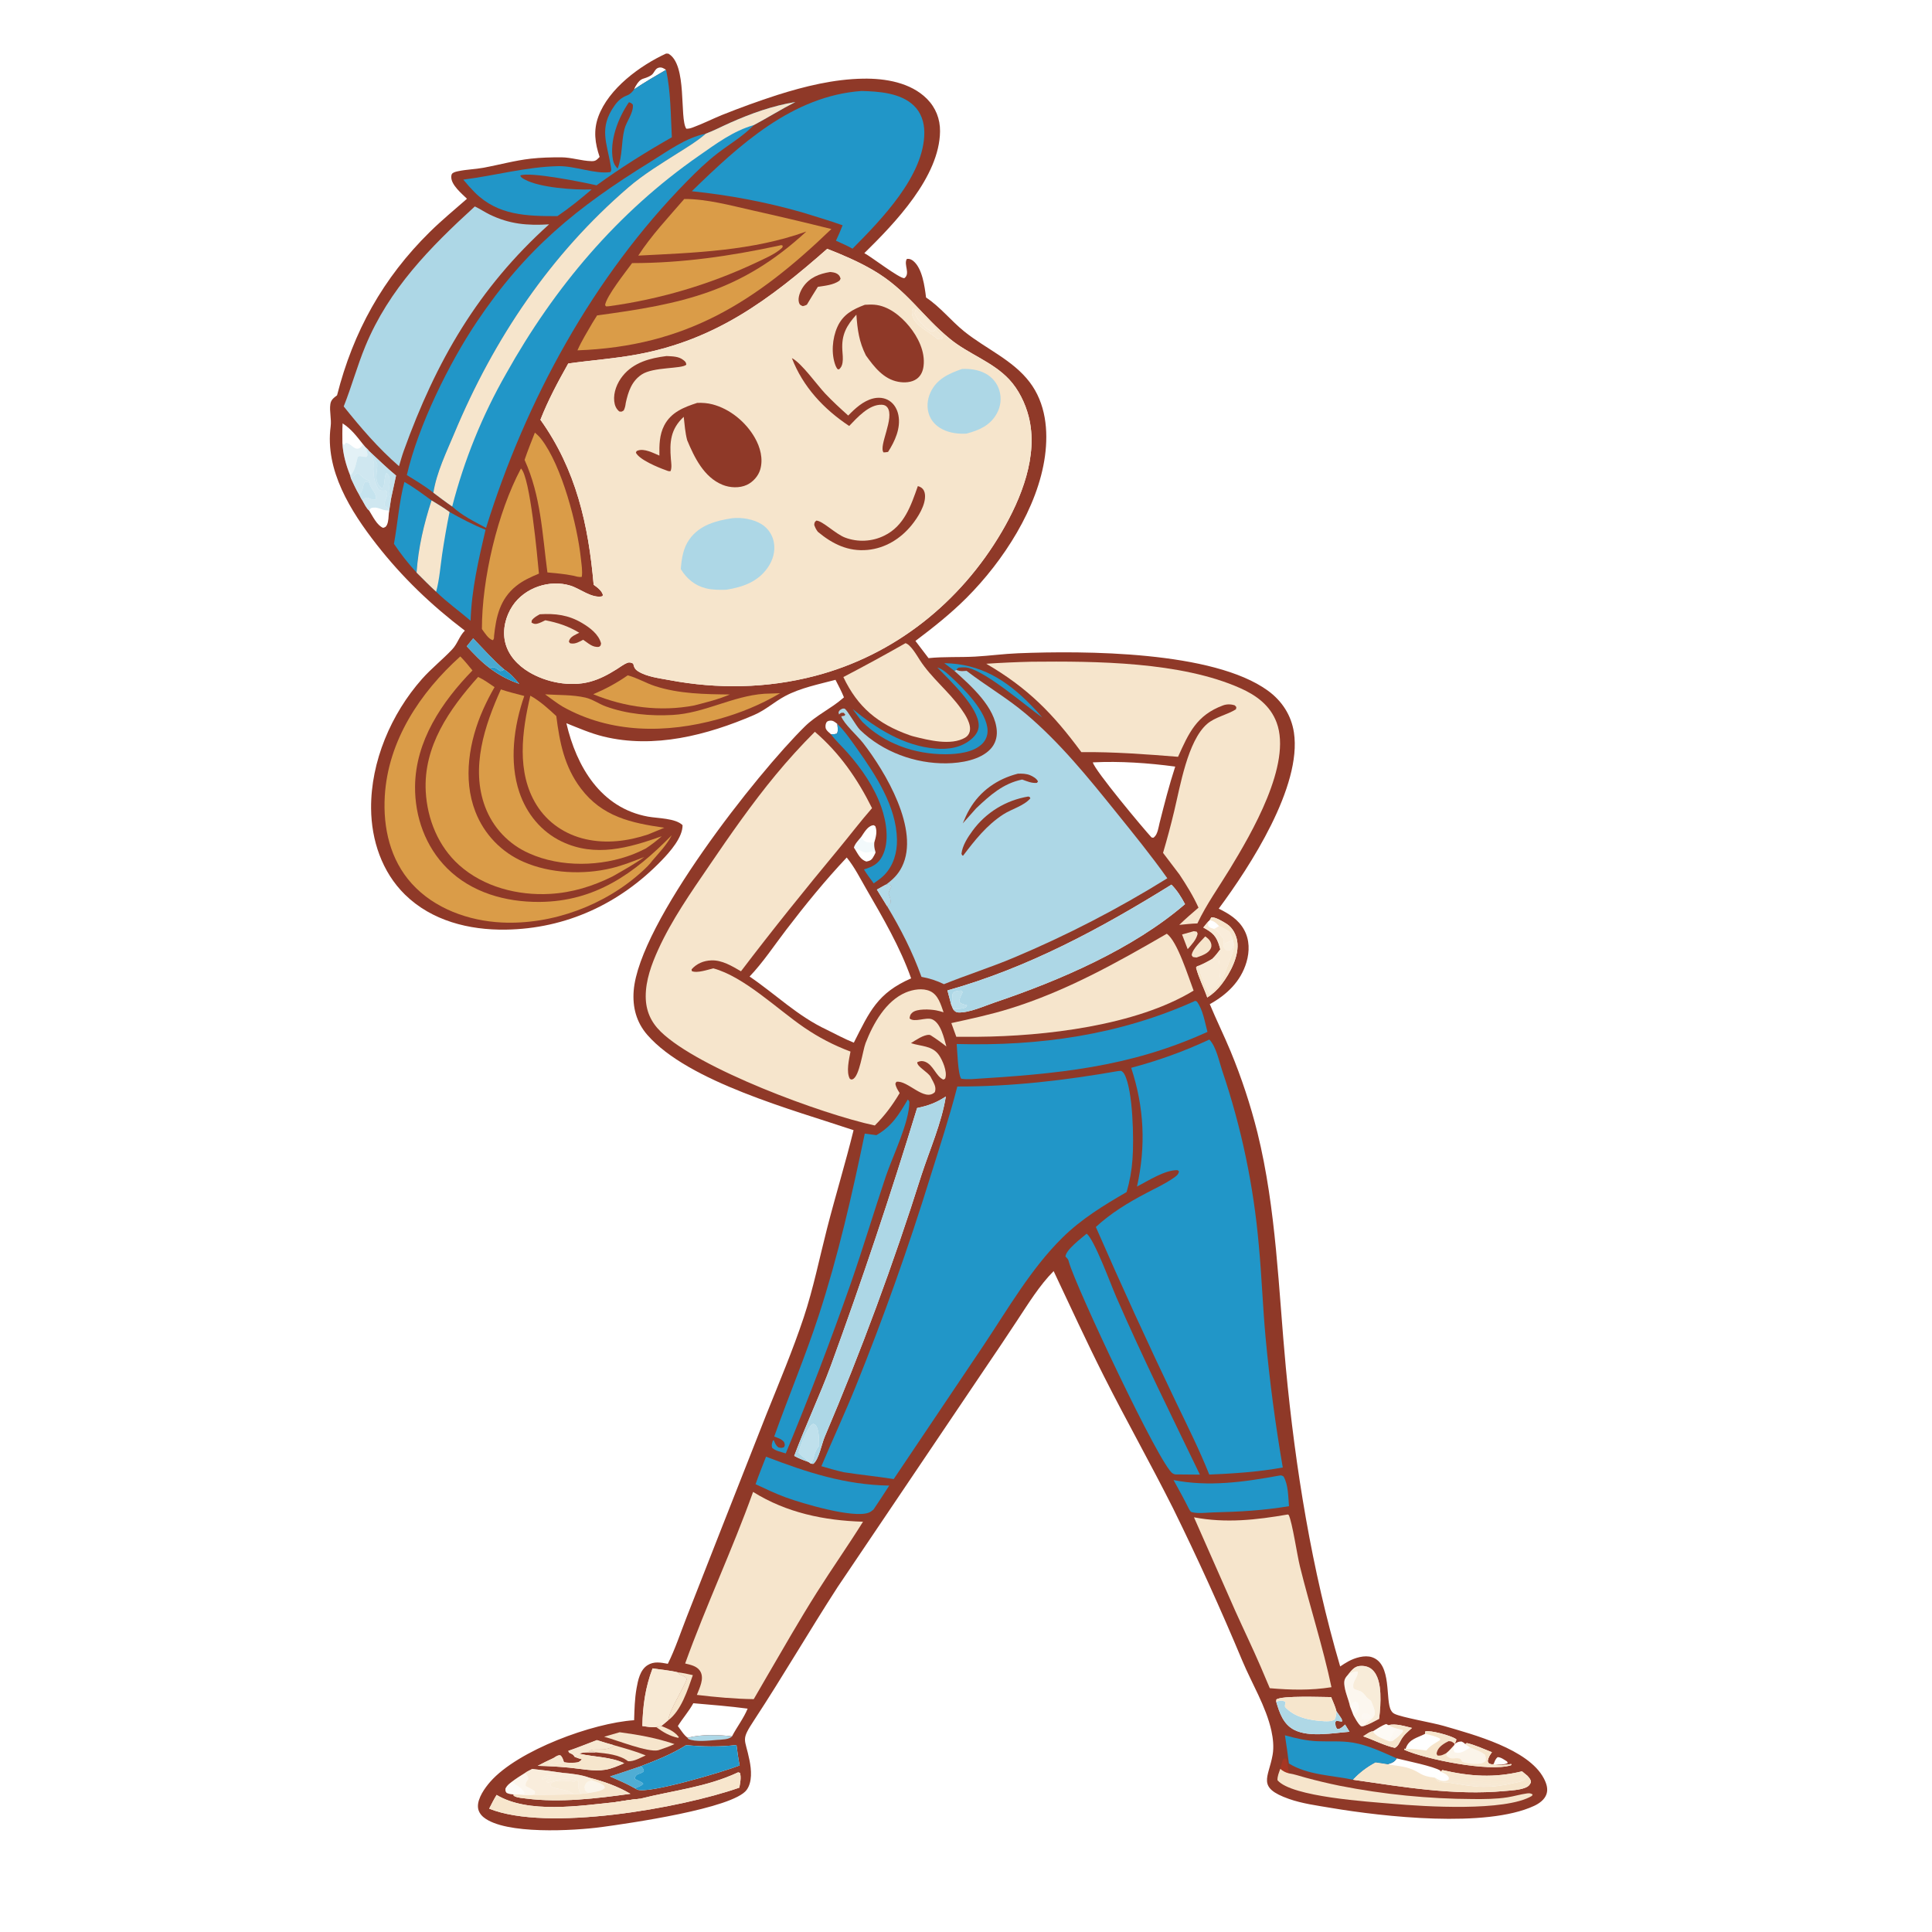 <?xml version="1.0" encoding="utf-8" ?>
<svg xmlns="http://www.w3.org/2000/svg" xmlns:xlink="http://www.w3.org/1999/xlink" width="1024" height="1024">
	<path fill="#8F3928" d="M353.02 28.397L354.237 28.435C364.466 34.174 359.997 62.526 363.736 68.211C365.073 68.291 366.118 67.945 367.371 67.484C372.506 65.595 377.486 63.069 382.561 60.991Q397.052 55.183 411.902 50.365C426.64 45.699 441.988 41.937 457.51 41.688C469.24 41.5 482.679 43.72 491.316 52.399C495.951 57.057 498.309 63.071 498.239 69.618C497.984 93.702 474.284 118.312 458.116 134.164C462.092 136.306 476.655 147.592 479.316 147.443C482.656 145.018 478.874 140.285 480.608 137.295C480.764 137.262 480.917 137.209 481.076 137.196C482.163 137.105 483.268 137.653 484.089 138.337C488.896 142.342 490.102 151.906 490.824 157.682C498.384 162.681 504.073 170.044 511.101 175.701C522.411 184.804 536.747 190.742 545.723 202.52C554.257 213.717 555.699 228.166 553.852 241.742C550.121 269.17 531.696 297.441 512.365 316.794C503.927 325.241 494.722 332.534 485.198 339.705Q488.704 344.239 492.139 348.828C500.308 347.976 508.675 348.469 516.893 348.01C524.476 347.587 532.007 346.548 539.602 346.245C574.756 344.842 643.036 345.001 672.015 366.067C679.452 371.473 684.413 379.074 685.804 388.22C690.142 416.741 662.552 459.258 645.953 481.599C651.391 484.297 656.405 487.333 659.427 492.848C662.343 498.169 662.338 504.285 660.652 509.995C657.646 520.174 650.281 527.208 641.214 532.226C644.706 540.613 648.728 548.77 652.218 557.158Q656.569 567.674 660.138 578.48Q663.707 589.287 666.474 600.326C676.513 641.075 677.602 683.337 681.526 724.941C686.529 777.969 695.279 832.104 710.323 883.261C711.72 882.314 713.135 881.388 714.616 880.578C718.07 878.689 723.315 877.047 727.23 878.373C737.941 882.004 734.092 901.148 737.293 906.553C737.82 907.443 738.209 907.906 739.138 908.372C742.884 910.251 759.307 913.044 765.163 914.753C780.978 919.367 810.061 927.032 818.222 942.509C819.581 945.086 820.65 948.041 819.664 950.934C818.66 953.882 815.804 955.899 813.097 957.157C787.703 968.961 733.222 962.928 705.435 958.224C698 956.965 690.23 955.96 683.102 953.441C665.853 947.347 672.393 942.335 674.526 930.036C675.237 925.933 674.755 921.4 673.865 917.353C671.043 904.517 663.515 892.306 658.457 880.243Q641.344 839.275 621.746 799.436C609.921 775.901 596.969 752.963 585.109 729.444C575.84 711.064 567.248 692.316 558.449 673.706C550.903 681.322 545.022 690.97 539.125 699.874Q530.43 713.085 521.522 726.153L443.904 841.251C428.891 864.467 415.034 888.359 399.873 911.465C392.367 922.906 394.851 920.76 397.293 933.189C398.243 938.023 398.787 944.446 395.777 948.644C388.684 958.539 332.515 966.534 318.81 968.386C304.141 970.367 267.794 972.463 256.355 963.219C254.636 961.83 253.424 959.915 253.322 957.663C253.115 953.08 256.942 947.669 259.88 944.333C274.599 927.619 314.237 913.186 336.094 911.752C336.282 906.085 336.386 900.439 337.386 894.843C338.158 890.517 339.212 885.153 343.183 882.603C346.586 880.417 350.218 881.162 353.964 881.851C357.888 874.001 360.754 865.204 363.975 857.018L382.587 809.595L406.183 749.691C413.001 732.677 420.169 715.734 425.966 698.336C431.115 682.881 434.315 666.848 438.363 651.087C442.836 633.668 448.098 616.489 452.408 599.017C420.981 588.425 364.82 573.473 343.083 548.5C337.279 541.833 335.188 533.81 335.867 525.118C338.669 489.225 401.155 410.065 426.631 385.004C432.654 379.08 440.366 375.645 446.694 370.139L447.308 369.6C446.01 366.409 444.407 363.38 442.829 360.322C433.987 362.67 424.195 364.607 416.077 368.961C410.237 372.094 405.853 376.298 399.599 378.99C374.802 389.664 346.666 396.981 319.762 390.349C313.008 388.684 306.634 385.893 300.193 383.319C305.55 406.384 318.447 428.241 343.418 432.821C348.567 433.766 358.042 433.621 361.772 437.355C361.857 443.906 354.98 451.59 350.664 456.065C328.553 478.987 300.027 492.257 268.046 492.726C248.636 493.01 228.838 488.079 214.624 474.139C202.445 462.193 196.817 445.306 196.686 428.47C196.494 403.657 207.313 378.353 223.634 359.918C228.638 354.265 234.536 349.65 239.671 344.199C242.554 341.14 243.34 337.3 246.381 334.244C228.707 320.83 213.219 306.04 199.543 288.511C185.836 270.942 172.174 249.217 175.246 226.086C175.782 222.049 174.515 218.017 175.099 214.189C175.456 211.844 176.887 210.885 178.647 209.528C187.214 175.784 202.985 147.371 227.867 122.882C234.121 116.727 240.918 111.132 247.506 105.342C244.702 102.602 239.194 98.08 239.179 93.873C239.177 93.283 239.277 92.302 239.777 91.892C240.655 91.174 242 90.915 243.085 90.69C247.378 89.801 251.807 89.722 256.121 88.93C264.561 87.38 272.785 85.058 281.336 84.096C286.651 83.498 292.146 83.37 297.495 83.384C302.838 83.398 308.139 85.281 313.512 85.415C315.783 85.472 316.297 84.697 317.815 83.182C315.351 75.913 314.423 69.153 317.155 61.736C322.615 46.914 339.215 34.757 353.02 28.397ZM438.447 131.888C407.675 158.981 379.29 180.108 338.01 187.813C325.846 190.083 313.429 190.929 301.183 192.669C295.744 202.333 290.482 212.132 286.442 222.482C305.365 248.974 311.879 278.162 314.648 309.928C316.514 311.277 319.028 313.067 319.59 315.439L319.192 316.066C313.577 317.239 307.518 311.998 302.335 310.403C291.253 306.992 278.067 311.475 271.644 321.149C267.998 326.641 266.215 333.784 267.715 340.284C269.322 347.249 274.394 352.62 280.377 356.203C289.581 361.718 302.143 364.134 312.573 361.369C317.855 359.968 322.256 357.573 326.867 354.694C328.581 353.625 330.521 352.114 332.383 351.358C333.553 350.883 334.357 351.132 335.462 351.652C335.522 351.68 335.565 351.734 335.617 351.775C336.085 353.742 336.529 354.763 338.292 355.854C342.949 358.737 349.345 359.442 354.66 360.444C380.359 365.286 406.419 364.879 431.783 358.293C474.032 347.323 508.979 319.342 530.927 281.908C541.26 264.285 550.537 241.398 545.195 220.684C543.385 213.666 539.87 206.44 534.893 201.119C526.105 191.723 513.436 187.722 503.609 179.696C488.399 167.274 480.714 153.603 462.606 143.105C454.899 138.637 446.735 135.114 438.447 131.888ZM448.788 454.5C437.274 466.702 426.777 479.629 416.593 492.951C410.321 501.156 404.423 510.109 397.296 517.583C411.14 526.99 422.71 538.529 438.133 545.754C442.882 548.075 447.639 550.682 452.544 552.642C460.923 536.067 465.096 526.33 482.92 518.555C477.121 502.096 467.934 486.36 459.222 471.308C455.979 465.705 452.898 459.526 448.788 454.5ZM486.09 587.277Q465.11 656.128 440.406 723.732C434.4 739.916 426.978 755.531 420.956 771.658C423.407 772.97 425.809 773.921 428.424 774.835L429.821 775.778L431.053 775.874C433.945 773.704 435.576 765.107 437.117 761.525Q451.595 727.479 464.421 692.778Q477.247 658.076 488.393 622.799C492.829 609.191 499.039 595.306 501.316 581.158C496.278 584.485 491.998 586.053 486.09 587.277ZM502.168 524.949Q503.135 528.759 504.183 532.547L505.121 534.82C505.23 534.965 505.331 535.115 505.447 535.254C506.138 536.077 506.87 536.574 507.948 536.623C513.666 536.884 521.736 533.178 527.225 531.323C561.492 519.743 600.478 503.01 628.079 479.209C626.033 475.36 623.956 472.021 620.896 468.886C583.486 492.119 544.775 513.012 502.168 524.949ZM740.291 931.978C739.024 934.088 737.58 934.432 735.378 935.122C733.271 934.776 731.169 934.425 729.051 934.154C724.504 936.615 720.634 939.482 717.12 943.296C743.616 947.11 770.689 951.764 797.525 949.274C800.973 948.954 805.213 948.793 808.455 947.515C810.064 946.88 810.695 946.231 811.424 944.69C811.388 943.144 810.531 942.349 809.595 941.224L806.703 938.843C791.871 942.423 779.293 941.553 764.486 938.171L763.512 939.003L763.442 938.475C759.886 936.167 745.236 933.232 740.291 931.978ZM579.228 404.074C580.052 408.113 606.041 439.258 610.34 443.855C611.284 444.018 611.133 444.213 611.789 443.65C613.577 442.113 614.039 438.463 614.585 436.239C617.127 426.194 619.669 416.164 622.891 406.309C608.591 404.376 593.649 403.355 579.228 404.074ZM339.294 953.37C334.866 953.747 330.475 954.496 326.084 955.17C307.295 957.116 279.882 961.376 263.221 951.349C261.754 953.693 260.538 956.168 259.281 958.628C289.853 970.985 360.924 958.36 391.866 947.486C392.29 945.034 392.951 942.06 392.19 939.654L391.217 939.379C374.479 947.255 356.934 948.914 339.294 953.37ZM363.675 924.954C356.177 929.706 348.066 932.903 339.816 936.065C340.644 937.111 341.035 937.452 341.252 938.748C339.538 940.662 336.843 939.608 336.48 942.736C337.803 943.848 340.037 944.132 340.948 945.433C339.879 946.677 338.001 947.201 336.491 947.839C337.013 948.138 337.204 948.266 337.702 948.497C343.282 951.087 383.891 938.943 392.029 935.723C391.311 932.131 390.817 928.532 390.347 924.9C381.54 925.932 372.49 925.802 363.675 924.954ZM755.35 918.929C755.218 919.005 755.09 919.088 754.954 919.156C751.232 921.029 746.954 921.761 745.232 926.31C745.155 926.514 745.094 926.723 745.025 926.929L744.219 926.845L744.423 927.485C755.798 932.469 789.112 939.261 800.836 935.628L801.144 935.25L800.955 934.961C797.918 935.439 795.444 935.731 792.371 935.255L791.648 935.031C790.837 935.167 790.529 935.151 789.723 934.866C788.769 934.529 788.917 934.298 788.53 933.438C788.875 931.431 789.577 930.346 790.761 928.709C786.395 927.003 781.96 924.923 777.408 923.83L776.614 924.469C776.178 923.705 775.418 923.477 774.667 923.044C772.913 923.041 772.524 923.391 771.046 924.255C771.446 923.499 771.683 922.804 771.948 921.995C771.765 921.844 771.599 921.67 771.4 921.541C768.934 919.944 758.22 916.892 755.394 917.718L755.35 918.929ZM345.872 884.263C342.005 894.398 340.714 904.023 340.444 914.83C342.88 915.168 345.336 915.665 347.794 915.389C348.675 915.119 349.638 914.987 350.543 914.803L354.141 911.806C354.581 906.763 361.995 895.292 363.994 889.965C362.8 887.701 360.403 888.449 359.115 886.334C354.783 885.296 350.269 884.981 345.872 884.263ZM359.278 914.844C360.734 916.742 362.568 919.814 364.519 921.066C371.347 919.192 380.963 919.412 387.982 920.301C390.608 915.244 394.054 910.921 396.265 905.612C386.776 904.358 377.017 903.562 367.473 902.749C365.126 907.045 361.851 910.701 359.278 914.844ZM641.136 487.75L640.481 488.308C639.564 489.4 638.648 490.487 637.78 491.619C642.835 494.403 644.755 496.102 646.405 501.829C646.535 502.281 646.655 502.735 646.775 503.189C645.418 504.974 644.128 506.709 642.489 508.253C640.172 509.623 637.912 510.799 635.43 511.849C634.498 512.133 634.535 511.961 633.942 512.831C635.295 518.157 638.054 523.459 639.887 528.702C642.968 526.716 645.368 524.477 647.571 521.569C652.074 515.627 657.001 506.417 655.741 498.764C655.174 495.319 653.253 491.671 650.256 489.747C648.49 488.613 643.943 485.822 642.019 486.261L641.136 487.75ZM282.096 937.594C280.873 938.242 279.383 938.866 278.295 939.701C279.252 940.878 279.814 941.329 280.06 942.848C279.904 943.07 279.742 943.289 279.59 943.515C278.799 944.693 278.384 945.273 278.671 946.674C280.378 947.524 281.997 948.342 283.549 949.456L283.441 950.529L283.764 950.422C283.223 951.275 282.166 951.252 281.206 951.488C288.954 951.213 296.723 951.243 304.476 951.034C305.773 951.02 307.064 950.868 308.356 950.752L312.091 950.305C311.05 950.023 310.744 949.563 310.091 948.735C309.815 947.394 309.643 946.8 310.401 945.53C311.187 944.214 312.472 943.969 313.827 943.614L312.457 942.251C308.308 940.66 302.722 940.044 298.299 939.657Q290.22 938.445 282.096 937.594ZM193.623 236.923C194.112 238.315 194.91 239.905 194.789 241.397L194.221 242.223C192.952 242.187 191.861 241.988 190.626 241.724L189.608 242.259C188.503 246.133 188.518 248.403 186.056 251.78L185.573 251.892L186.02 253.579C187.394 256.43 188.688 259.394 190.316 262.107C190.86 263.094 191.367 264.275 192.033 265.172C192.994 266.763 194.173 269.492 195.631 270.568L196.552 269.33C200.103 268.229 201.905 270.404 205.19 270.54C205.432 270.55 205.674 270.546 205.915 270.548L205.751 269.273C205.006 268.949 204.519 268.608 203.91 268.073C203.461 265.401 205.47 263.554 205.189 261.152C205.107 260.446 204.948 260.542 204.34 259.988C203.067 260.066 201.903 260.307 200.791 259.555C198.19 255.906 197.81 251.303 197.925 246.939L198.128 247.157C198.325 245.986 198.373 246.483 198.138 245.543C197.885 244.528 197.818 243.623 197.735 242.58C196.638 241.552 196.176 240.356 195.575 239.014C195.138 238.255 194.245 237.552 193.623 236.923ZM676.436 902.022C677.748 901.44 679.109 901.059 680.525 901.647C680.838 901.777 681.128 901.955 681.429 902.109C681.37 902.357 681.306 902.604 681.25 902.853C681.007 903.954 681.071 903.516 681.086 904.693C686.173 910.337 694.511 911.897 701.813 912.273C703.76 912.373 705.632 912.365 707.393 911.438C708.175 910.008 708.208 908.592 708.346 907.006C707.737 904.476 706.482 901.924 705.525 899.496C700.557 899.503 679.277 898.609 676.505 900.786L676.436 902.022ZM676.436 902.022C678.174 907.836 680.15 913.875 685.952 916.857C693.92 920.953 706.528 918.528 715.261 917.872L712.916 914.037L712.592 914.358C711.658 915.265 710.92 915.853 709.712 916.398L708.63 916.25C707.747 915.063 707.788 914.189 707.766 912.781L708.249 912.028C709.251 912.208 710.247 912.362 711.257 912.489C711.516 911.393 710.857 910.707 710.271 909.797C709.66 908.848 708.996 907.929 708.346 907.006C708.208 908.592 708.175 910.008 707.393 911.438C705.632 912.365 703.76 912.373 701.813 912.273C694.511 911.897 686.173 910.337 681.086 904.693C681.071 903.516 681.007 903.954 681.25 902.853C681.306 902.604 681.37 902.357 681.429 902.109C681.128 901.955 680.838 901.777 680.525 901.647C679.109 901.059 677.748 901.44 676.436 902.022ZM312.457 942.251L313.827 943.614C312.472 943.969 311.187 944.214 310.401 945.53C309.643 946.8 309.815 947.394 310.091 948.735C310.744 949.563 311.05 950.023 312.091 950.305L308.356 950.752C307.064 950.868 305.773 951.02 304.476 951.034C296.723 951.243 288.954 951.213 281.206 951.488C279.135 951.57 277.27 951.445 275.223 951.119L272.383 951.107L272.063 951.497C272.263 951.668 272.437 951.876 272.664 952.009C274.087 952.848 277.277 953.067 278.909 953.275C296.939 955.572 316.174 953.239 334.138 950.745C327.268 946.735 320.138 944.232 312.457 942.251ZM714.64 887.44C713.109 889.161 712.335 890.163 712.5 892.581C712.774 896.612 714.749 900.512 715.562 904.461L717.302 908.969C718.476 911.039 719.52 913.319 721.322 914.91C722.008 914.984 722.279 915.069 722.925 914.783C724.33 912.5 727.306 911.613 728.412 909.245C729.415 907.098 727.46 903.517 726.677 901.435C725.503 900.623 724.567 899.883 723.696 898.737C721.336 895.632 720.682 896.545 717.514 895.076C716.219 891.401 719.892 889.249 719.69 885.954C717.743 885.665 716.379 886.614 714.64 887.44ZM714.64 887.44C716.379 886.614 717.743 885.665 719.69 885.954C719.892 889.249 716.219 891.401 717.514 895.076C720.682 896.545 721.336 895.632 723.696 898.737C724.567 899.883 725.503 900.623 726.677 901.435C727.46 903.517 729.415 907.098 728.412 909.245C727.306 911.613 724.33 912.5 722.925 914.783C725.695 913.9 728.345 912.319 730.941 911.013C731.521 906.626 731.826 902.064 731.623 897.641C731.423 893.303 730.565 887.684 727.051 884.743C725.211 883.203 722.802 882.768 720.46 883.027C717.81 883.319 716.194 885.523 714.64 887.44ZM307.349 929.583C306.117 930.026 305.312 930.033 304.587 931.175C305.871 931.687 307.109 932.133 308.448 932.48C307.239 933.789 306.66 934.16 304.86 934.25C302.893 934.348 300.861 934.407 298.925 934.024C298.446 932.674 298.146 931.253 296.968 930.345C295.574 930.201 294.507 931.105 293.369 931.804Q289.13 933.745 285.01 935.926Q293.469 936.091 301.889 936.914C307.954 937.475 314.74 938.966 320.781 937.999C324.3 937.436 327.572 935.931 330.835 934.553C323.933 931.171 314.828 931.252 307.349 929.583ZM727.668 917.652C726.25 917.58 723.817 919.513 722.525 920.278C727.92 922.116 733.794 925.213 739.268 926.4C740.983 925.633 741.697 923.7 742.627 922.074C744.103 919.495 746.175 917.789 748.38 915.85C744.575 914.954 739.729 913.364 735.856 914.359L734.74 913.753C732.225 914.621 729.932 916.271 727.668 917.652ZM195.575 239.014C196.176 240.356 196.638 241.552 197.735 242.58C197.818 243.623 197.885 244.528 198.138 245.543C198.373 246.483 198.325 245.986 198.128 247.157L197.925 246.939C197.81 251.303 198.19 255.906 200.791 259.555C201.903 260.307 203.067 260.066 204.34 259.988C204.948 260.542 205.107 260.446 205.189 261.152C205.47 263.554 203.461 265.401 203.91 268.073C204.519 268.608 205.006 268.949 205.751 269.273L205.915 270.548L206.112 271.82L207.293 264.161L209.921 252.061C204.945 247.957 200.309 243.395 195.575 239.014ZM181.487 234.934C181.818 240.792 183.374 246.461 185.573 251.892L186.056 251.78C188.518 248.403 188.503 246.133 189.608 242.259L190.626 241.724C191.861 241.988 192.952 242.187 194.221 242.223L194.789 241.397C194.91 239.905 194.112 238.315 193.623 236.923L192.363 235.404C192.01 236.181 192.1 236.169 191.491 236.777C188.26 240.008 186.194 234.744 183.245 234.715L182.447 235.834L181.487 234.934ZM278.295 939.701C275.872 941.189 273.537 942.682 271.27 944.404C269.813 945.493 268.807 946.275 267.931 947.888C267.842 949.18 267.785 949.219 268.518 950.272C269.847 950.904 270.947 951.001 272.383 951.107L275.223 951.119C277.27 951.445 279.135 951.57 281.206 951.488C282.166 951.252 283.223 951.275 283.764 950.422L283.441 950.529L283.549 949.456C281.997 948.342 280.378 947.524 278.671 946.674C278.384 945.273 278.799 944.693 279.59 943.515C279.742 943.289 279.904 943.07 280.06 942.848C279.814 941.329 279.252 940.878 278.295 939.701ZM250.791 338.334L247.386 342.563C251.241 346.677 255.008 350.727 259.547 354.098C260.826 353.615 261.162 353.349 262.491 353.953C263.36 354.347 264.238 355.071 265.024 355.62C266.262 355.6 266.247 355.616 267.181 354.806C261.307 349.745 256.161 343.915 250.791 338.334ZM323.322 941.556C327.769 943.529 332.262 945.422 336.491 947.839C338.001 947.201 339.879 946.677 340.948 945.433C340.037 944.132 337.803 943.848 336.48 942.736C336.843 939.608 339.538 940.662 341.252 938.748C341.035 937.452 340.644 937.111 339.816 936.065C334.327 937.915 328.853 939.838 323.322 941.556ZM316.371 922.291C311.33 924.21 306.298 926.251 301.203 928.016C301.496 928.652 301.43 928.868 302.086 929.172C303.248 929.712 303.951 929.991 304.587 931.175C305.312 930.033 306.117 930.026 307.349 929.583L307.307 929.401C309.359 928.485 313.484 928.902 315.883 928.813C314.814 928.207 312.772 928.345 311.524 928.349L311.621 928.73C313.729 925.521 320.733 929.143 325.575 925.05C322.49 924.176 319.413 923.307 316.371 922.291ZM181.594 224.385C181.377 227.897 181.459 231.417 181.487 234.934L182.447 235.834L183.245 234.715C186.194 234.744 188.26 240.008 191.491 236.777C192.1 236.169 192.01 236.181 192.363 235.404C189 231.169 186.194 227.389 181.594 224.385ZM195.631 270.568C197.459 273.468 199.809 278.492 203.049 279.768C204.196 279.453 204.564 279.305 205.123 278.118C205.94 276.382 205.938 273.731 206.112 271.82L205.915 270.548C205.674 270.546 205.432 270.55 205.19 270.54C201.905 270.404 200.103 268.229 196.552 269.33L195.631 270.568ZM453.205 450.185C454.303 449.8 454.847 450.206 455.836 450.708C457.882 451.746 458.707 452.205 461.102 451.507Q461.645 451.345 462.181 451.164L464.007 452.029C464.026 451.415 464.062 451.709 463.87 451.058C463.389 449.433 463.247 448.26 463.382 446.571C462.213 446.556 460.824 446.617 459.669 446.401C458.034 446.095 457.29 444.927 456.384 443.672C455.042 445.325 453.139 447.174 452.588 449.252L453.205 450.185ZM456.384 443.672C457.29 444.927 458.034 446.095 459.669 446.401C460.824 446.617 462.213 446.556 463.382 446.571C464.213 443.744 465.096 440.726 463.921 437.883C463.086 437.396 463.279 437.284 462.455 437.458C459.71 438.037 457.885 441.522 456.384 443.672ZM469.579 468.845L464.769 471.498L470.159 480.269C471.072 479.826 471.262 479.557 471.872 478.781C472.312 476.984 471.413 475.171 470.819 473.481C471.244 472.213 471.79 471.059 472.378 469.864L472.013 469.177L469.579 468.845ZM440.37 389.107C441.616 389.176 442.407 389.205 443.612 388.792C444.391 387.132 443.942 385.475 443.779 383.674C442.482 382.65 441.49 381.704 439.673 381.991C438.904 382.112 438.321 382.329 437.955 383.025C437.471 383.944 437.332 385.514 437.842 386.49C438.349 387.463 439.559 388.374 440.37 389.107ZM453.205 450.185C454.816 452.807 456.056 455.601 459.155 456.637C460.68 456.364 461.675 456.056 462.568 454.705C463.119 453.872 463.571 452.925 464.007 452.029L462.181 451.164Q461.645 451.345 461.102 451.507C458.707 452.205 457.882 451.746 455.836 450.708C454.847 450.206 454.303 449.8 453.205 450.185ZM336.122 47.319C341.653 43.632 347.265 40.334 353.007 37.007C351.817 36.262 350.809 35.543 349.323 35.823C347.044 36.252 346.865 38.797 345.125 39.897C340.971 42.52 339.918 40.47 336.854 45.73C336.556 46.242 336.343 46.771 336.122 47.319ZM259.547 354.098C264.457 357.777 269.403 360.433 275.205 362.433C272.786 359.621 270.351 356.801 267.181 354.806C266.247 355.616 266.262 355.6 265.024 355.62C264.238 355.071 263.36 354.347 262.491 353.953C261.162 353.349 260.826 353.615 259.547 354.098ZM791.648 935.031L792.371 935.255C794.523 935.242 797.226 935.458 799.149 934.436L798.759 933.614C797.258 932.689 795.598 931.37 793.803 931.317C792.494 932.386 792.278 933.483 791.648 935.031Z"/>
	<path fill="#F6E5CC" fill-opacity="0.008" d="M791.648 935.031C792.278 933.483 792.494 932.386 793.803 931.317C795.598 931.37 797.258 932.689 798.759 933.614L799.149 934.436C797.226 935.458 794.523 935.242 792.371 935.255L791.648 935.031Z"/>
	<path fill="#A73623" d="M678.573 937.548C678.944 936.35 679.264 935.171 679.569 933.957C679.803 933.025 680.054 932.664 680.68 931.963L681.791 932.215C682.422 934.792 682.806 937.27 683.095 939.901C681.219 939.405 680.074 938.773 678.573 937.548Z"/>
	<path fill="#F6E5CC" d="M347.794 915.389C348.675 915.119 349.638 914.987 350.543 914.803C354.238 916.387 357.299 917.439 359.815 920.712L359.443 921.095C354.883 920.146 351.506 918.11 347.794 915.389Z"/>
	<path fill="#2196C8" fill-opacity="0.98" d="M259.547 354.098C260.826 353.615 261.162 353.349 262.491 353.953C263.36 354.347 264.238 355.071 265.024 355.62C266.262 355.6 266.247 355.616 267.181 354.806C270.351 356.801 272.786 359.621 275.205 362.433C269.403 360.433 264.457 357.777 259.547 354.098Z"/>
	<path fill="#F6E5CC" d="M632.679 493.56C633.232 493.562 633.812 493.736 634.355 493.844L634.782 494.877C634.086 498.118 631.606 500.635 629.493 503.071L626.514 495.299L632.679 493.56Z"/>
	<path fill="#ADD7E6" d="M364.519 921.066C371.347 919.192 380.963 919.412 387.982 920.301C386.469 922.083 382.227 922.016 379.893 922.207C375.742 922.547 368.546 923.45 364.703 921.646L364.519 921.066Z"/>
	<path fill="#ADD7E6" fill-opacity="0.925" d="M469.579 468.845L472.013 469.177L472.378 469.864C471.79 471.059 471.244 472.213 470.819 473.481C471.413 475.171 472.312 476.984 471.872 478.781C471.262 479.557 471.072 479.826 470.159 480.269L464.769 471.498L469.579 468.845Z"/>
	<path fill="#ADD7E6" fill-opacity="0.149" d="M453.205 450.185L452.588 449.252C453.139 447.174 455.042 445.325 456.384 443.672C457.29 444.927 458.034 446.095 459.669 446.401C460.824 446.617 462.213 446.556 463.382 446.571C463.247 448.26 463.389 449.433 463.87 451.058C464.062 451.709 464.026 451.415 464.007 452.029L462.181 451.164Q461.645 451.345 461.102 451.507C458.707 452.205 457.882 451.746 455.836 450.708C454.847 450.206 454.303 449.8 453.205 450.185Z"/>
	<path fill="#F6E5CC" d="M638.788 496.323C639.85 497.08 640.854 497.831 641.495 499.014C642.078 500.092 642.308 501.315 641.828 502.473C640.606 505.427 636.98 506.441 634.27 507.477C633.563 507.498 632.912 507.33 632.22 507.2L631.612 506.264C631.949 503.015 636.603 498.802 638.788 496.323Z"/>
	<path fill="#F6E5CC" d="M359.115 886.334C361.873 886.695 364.514 887.209 367.219 887.853C364.511 895.623 361.045 906.711 354.141 911.806C354.581 906.763 361.995 895.292 363.994 889.965C362.8 887.701 360.403 888.449 359.115 886.334Z"/>
	<path fill="#F6E5CC" fill-opacity="0.894" d="M316.371 922.291C319.413 923.307 322.49 924.176 325.575 925.05C320.733 929.143 313.729 925.521 311.621 928.73L311.524 928.349C312.772 928.345 314.814 928.207 315.883 928.813C313.484 928.902 309.359 928.485 307.307 929.401L307.349 929.583C306.117 930.026 305.312 930.033 304.587 931.175C303.951 929.991 303.248 929.712 302.086 929.172C301.43 928.868 301.496 928.652 301.203 928.016C306.298 926.251 311.33 924.21 316.371 922.291Z"/>
	<path fill="#2196C8" fill-opacity="0.784" d="M323.322 941.556C328.853 939.838 334.327 937.915 339.816 936.065C340.644 937.111 341.035 937.452 341.252 938.748C339.538 940.662 336.843 939.608 336.48 942.736C337.803 943.848 340.037 944.132 340.948 945.433C339.879 946.677 338.001 947.201 336.491 947.839C332.262 945.422 327.769 943.529 323.322 941.556Z"/>
	<path fill="#F6E5CC" d="M325.575 925.05C331.196 926.645 336.818 928.187 342.239 930.393C339.46 931.637 336.007 933.709 332.896 933.473C328.228 929.973 321.484 929.355 315.883 928.813C314.814 928.207 312.772 928.345 311.524 928.349L311.621 928.73C313.729 925.521 320.733 929.143 325.575 925.05Z"/>
	<path fill="#2196C8" fill-opacity="0.824" d="M250.791 338.334C256.161 343.915 261.307 349.745 267.181 354.806C266.247 355.616 266.262 355.6 265.024 355.62C264.238 355.071 263.36 354.347 262.491 353.953C261.162 353.349 260.826 353.615 259.547 354.098C255.008 350.727 251.241 346.677 247.386 342.563L250.791 338.334Z"/>
	<path fill="#F6E5CC" fill-opacity="0.345" d="M278.295 939.701C279.252 940.878 279.814 941.329 280.06 942.848C279.904 943.07 279.742 943.289 279.59 943.515C278.799 944.693 278.384 945.273 278.671 946.674C280.378 947.524 281.997 948.342 283.549 949.456L283.441 950.529L283.764 950.422C283.223 951.275 282.166 951.252 281.206 951.488C279.135 951.57 277.27 951.445 275.223 951.119L272.383 951.107C270.947 951.001 269.847 950.904 268.518 950.272C267.785 949.219 267.842 949.18 267.931 947.888C268.807 946.275 269.813 945.493 271.27 944.404C273.537 942.682 275.872 941.189 278.295 939.701ZM271.27 944.404C269.813 945.493 268.807 946.275 267.931 947.888C267.842 949.18 267.785 949.219 268.518 950.272C269.847 950.904 270.947 951.001 272.383 951.107L275.223 951.119L277.947 950.906L277.998 950.282C277.004 947.848 273.397 945.915 271.27 944.404Z"/>
	<path fill="#F6E5CC" fill-opacity="0.133" d="M271.27 944.404C273.397 945.915 277.004 947.848 277.998 950.282L277.947 950.906L275.223 951.119L272.383 951.107C270.947 951.001 269.847 950.904 268.518 950.272C267.785 949.219 267.842 949.18 267.931 947.888C268.807 946.275 269.813 945.493 271.27 944.404Z"/>
	<path fill="#ADD7E6" fill-opacity="0.333" d="M181.487 234.934L182.447 235.834L183.245 234.715C186.194 234.744 188.26 240.008 191.491 236.777C192.1 236.169 192.01 236.181 192.363 235.404L193.623 236.923C194.112 238.315 194.91 239.905 194.789 241.397L194.221 242.223C192.952 242.187 191.861 241.988 190.626 241.724L189.608 242.259C188.503 246.133 188.518 248.403 186.056 251.78L185.573 251.892C183.374 246.461 181.818 240.792 181.487 234.934Z"/>
	<path fill="#2196C8" d="M500.486 351.489C519.766 351.822 533.491 360.413 546.767 374.059C548.717 376.064 550.669 378.093 552.389 380.301C543.081 373.592 523.644 356.761 513.318 353.978C511.596 353.514 509.794 353.726 508.041 353.869C507.096 354.644 507.444 354.217 506.918 355.08L505.88 355.59L500.486 351.489Z"/>
	<path fill="#F6E5CC" d="M328.433 918.124C338.412 919.447 347.92 921.143 357.491 924.403C354.719 925.718 351.781 926.652 348.889 927.665C343.388 928.948 326.827 922.239 320.218 920.516L328.433 918.124Z"/>
	<path fill="#ADD7E6" fill-opacity="0.718" d="M195.575 239.014C200.309 243.395 204.945 247.957 209.921 252.061L207.293 264.161L206.112 271.82L205.915 270.548L205.751 269.273C205.006 268.949 204.519 268.608 203.91 268.073C203.461 265.401 205.47 263.554 205.189 261.152C205.107 260.446 204.948 260.542 204.34 259.988C203.067 260.066 201.903 260.307 200.791 259.555C198.19 255.906 197.81 251.303 197.925 246.939L198.128 247.157C198.325 245.986 198.373 246.483 198.138 245.543C197.885 244.528 197.818 243.623 197.735 242.58C196.638 241.552 196.176 240.356 195.575 239.014ZM197.735 242.58C197.818 243.623 197.885 244.528 198.138 245.543C198.373 246.483 198.325 245.986 198.128 247.157L197.925 246.939C197.81 251.303 198.19 255.906 200.791 259.555C201.903 260.307 203.067 260.066 204.34 259.988C204.948 260.542 205.107 260.446 205.189 261.152C205.47 263.554 203.461 265.401 203.91 268.073C204.519 268.608 205.006 268.949 205.751 269.273L205.915 270.548L206.112 271.82L207.293 264.161C204.868 261.411 206.994 257.025 206.466 253.759C206.244 252.383 205.945 251.535 204.871 250.7C203.457 252.79 204.194 256.002 203.037 258.438L202.181 258.594C201.69 258.224 201.625 258.207 201.161 257.681C198.475 254.631 199.779 250.686 199.955 247.092C200.055 245.058 198.979 244.016 197.735 242.58Z"/>
	<path fill="#ADD7E6" fill-opacity="0.647" d="M197.735 242.58C198.979 244.016 200.055 245.058 199.955 247.092C199.779 250.686 198.475 254.631 201.161 257.681C201.625 258.207 201.69 258.224 202.181 258.594L203.037 258.438C204.194 256.002 203.457 252.79 204.871 250.7C205.945 251.535 206.244 252.383 206.466 253.759C206.994 257.025 204.868 261.411 207.293 264.161L206.112 271.82L205.915 270.548L205.751 269.273C205.006 268.949 204.519 268.608 203.91 268.073C203.461 265.401 205.47 263.554 205.189 261.152C205.107 260.446 204.948 260.542 204.34 259.988C203.067 260.066 201.903 260.307 200.791 259.555C198.19 255.906 197.81 251.303 197.925 246.939L198.128 247.157C198.325 245.986 198.373 246.483 198.138 245.543C197.885 244.528 197.818 243.623 197.735 242.58Z"/>
	<path fill="#F6E5CC" d="M727.668 917.652C729.932 916.271 732.225 914.621 734.74 913.753L735.856 914.359C739.729 913.364 744.575 914.954 748.38 915.85C746.175 917.789 744.103 919.495 742.627 922.074C741.697 923.7 740.983 925.633 739.268 926.4C733.794 925.213 727.92 922.116 722.525 920.278C723.817 919.513 726.25 917.58 727.668 917.652ZM727.668 917.652C729.101 920.446 733.659 921.801 736.444 922.953C737.076 920.996 738.118 918.846 739.219 917.109L742.207 916.63C739.91 916.081 737.911 915.592 735.856 914.359L734.74 913.753C732.225 914.621 729.932 916.271 727.668 917.652ZM742.207 916.63L739.219 917.109C738.118 918.846 737.076 920.996 736.444 922.953L737.963 922.832C740.032 921.353 742.128 919.791 743.639 917.728L743.484 916.853L742.207 916.63Z"/>
	<path fill="#F6E5CC" fill-opacity="0.251" d="M742.207 916.63L743.484 916.853L743.639 917.728C742.128 919.791 740.032 921.353 737.963 922.832L736.444 922.953C737.076 920.996 738.118 918.846 739.219 917.109L742.207 916.63Z"/>
	<path fill="#F6E5CC" fill-opacity="0.184" d="M727.668 917.652C729.932 916.271 732.225 914.621 734.74 913.753L735.856 914.359C737.911 915.592 739.91 916.081 742.207 916.63L739.219 917.109C738.118 918.846 737.076 920.996 736.444 922.953C733.659 921.801 729.101 920.446 727.668 917.652Z"/>
	<path fill="#F6E5CC" fill-opacity="0.988" d="M307.349 929.583C314.828 931.252 323.933 931.171 330.835 934.553C327.572 935.931 324.3 937.436 320.781 937.999C314.74 938.966 307.954 937.475 301.889 936.914Q293.469 936.091 285.01 935.926Q289.13 933.745 293.369 931.804C294.507 931.105 295.574 930.201 296.968 930.345C298.146 931.253 298.446 932.674 298.925 934.024C300.861 934.407 302.893 934.348 304.86 934.25C306.66 934.16 307.239 933.789 308.448 932.48C307.109 932.133 305.871 931.687 304.587 931.175C305.312 930.033 306.117 930.026 307.349 929.583ZM293.369 931.804C293.306 931.972 293.263 932.149 293.18 932.309C292.641 933.35 291.624 933.991 290.712 934.686L290.598 934.977C292.929 935.801 296.526 934.56 298.925 934.024C298.446 932.674 298.146 931.253 296.968 930.345C295.574 930.201 294.507 931.105 293.369 931.804Z"/>
	<path fill="#F6E5CC" fill-opacity="0.878" d="M293.369 931.804C294.507 931.105 295.574 930.201 296.968 930.345C298.146 931.253 298.446 932.674 298.925 934.024C296.526 934.56 292.929 935.801 290.598 934.977L290.712 934.686C291.624 933.991 292.641 933.35 293.18 932.309C293.263 932.149 293.306 931.972 293.369 931.804Z"/>
	<path fill="#F6E5CC" fill-opacity="0.749" d="M714.64 887.44C716.194 885.523 717.81 883.319 720.46 883.027C722.802 882.768 725.211 883.203 727.051 884.743C730.565 887.684 731.423 893.303 731.623 897.641C731.826 902.064 731.521 906.626 730.941 911.013C728.345 912.319 725.695 913.9 722.925 914.783C724.33 912.5 727.306 911.613 728.412 909.245C729.415 907.098 727.46 903.517 726.677 901.435C725.503 900.623 724.567 899.883 723.696 898.737C721.336 895.632 720.682 896.545 717.514 895.076C716.219 891.401 719.892 889.249 719.69 885.954C717.743 885.665 716.379 886.614 714.64 887.44Z"/>
	<path fill="#F6E5CC" fill-opacity="0.302" d="M714.64 887.44C716.379 886.614 717.743 885.665 719.69 885.954C719.892 889.249 716.219 891.401 717.514 895.076C720.682 896.545 721.336 895.632 723.696 898.737C724.567 899.883 725.503 900.623 726.677 901.435C727.46 903.517 729.415 907.098 728.412 909.245C727.306 911.613 724.33 912.5 722.925 914.783C722.279 915.069 722.008 914.984 721.322 914.91C719.52 913.319 718.476 911.039 717.302 908.969L715.562 904.461C714.749 900.512 712.774 896.612 712.5 892.581C712.335 890.163 713.109 889.161 714.64 887.44ZM715.562 904.461L717.302 908.969C718.015 908.386 719.014 907.688 719.543 906.94C720.404 905.723 720.247 904.617 720.059 903.252C719.288 902.181 719.36 902.159 718.081 901.886C716.658 902.524 716.34 903.18 715.562 904.461ZM722.907 907.977C722.161 909.048 721.523 909.457 721.673 910.804C722.916 911.288 724.028 911.247 725.335 911.245C726.217 910.546 726.349 910.674 726.633 909.518C725.573 908.346 724.399 908.246 722.907 907.977Z"/>
	<path fill="#F6E5CC" fill-opacity="0.251" d="M722.907 907.977C724.399 908.246 725.573 908.346 726.633 909.518C726.349 910.674 726.217 910.546 725.335 911.245C724.028 911.247 722.916 911.288 721.673 910.804C721.523 909.457 722.161 909.048 722.907 907.977Z"/>
	<path fill="#F6E5CC" fill-opacity="0.169" d="M715.562 904.461C716.34 903.18 716.658 902.524 718.081 901.886C719.36 902.159 719.288 902.181 720.059 903.252C720.247 904.617 720.404 905.723 719.543 906.94C719.014 907.688 718.015 908.386 717.302 908.969L715.562 904.461Z"/>
	<path fill="#F6E5CC" d="M312.457 942.251C320.138 944.232 327.268 946.735 334.138 950.745C316.174 953.239 296.939 955.572 278.909 953.275C277.277 953.067 274.087 952.848 272.664 952.009C272.437 951.876 272.263 951.668 272.063 951.497L272.383 951.107L275.223 951.119C277.27 951.445 279.135 951.57 281.206 951.488C288.954 951.213 296.723 951.243 304.476 951.034C305.773 951.02 307.064 950.868 308.356 950.752L312.091 950.305C311.05 950.023 310.744 949.563 310.091 948.735C309.815 947.394 309.643 946.8 310.401 945.53C311.187 944.214 312.472 943.969 313.827 943.614L312.457 942.251ZM313.827 943.614C312.472 943.969 311.187 944.214 310.401 945.53C309.643 946.8 309.815 947.394 310.091 948.735C310.744 949.563 311.05 950.023 312.091 950.305C314.541 949.843 318.864 949.525 320.521 947.577L320.26 946.607C318.424 945.009 316.091 944.405 313.827 943.614Z"/>
	<path fill="#F6E5CC" fill-opacity="0.38" d="M313.827 943.614C316.091 944.405 318.424 945.009 320.26 946.607L320.521 947.577C318.864 949.525 314.541 949.843 312.091 950.305C311.05 950.023 310.744 949.563 310.091 948.735C309.815 947.394 309.643 946.8 310.401 945.53C311.187 944.214 312.472 943.969 313.827 943.614Z"/>
	<path fill="#ADD7E6" fill-opacity="0.961" d="M676.436 902.022C677.748 901.44 679.109 901.059 680.525 901.647C680.838 901.777 681.128 901.955 681.429 902.109C681.37 902.357 681.306 902.604 681.25 902.853C681.007 903.954 681.071 903.516 681.086 904.693C686.173 910.337 694.511 911.897 701.813 912.273C703.76 912.373 705.632 912.365 707.393 911.438C708.175 910.008 708.208 908.592 708.346 907.006C708.996 907.929 709.66 908.848 710.271 909.797C710.857 910.707 711.516 911.393 711.257 912.489C710.247 912.362 709.251 912.208 708.249 912.028L707.766 912.781C707.788 914.189 707.747 915.063 708.63 916.25L709.712 916.398C710.92 915.853 711.658 915.265 712.592 914.358L712.916 914.037L715.261 917.872C706.528 918.528 693.92 920.953 685.952 916.857C680.15 913.875 678.174 907.836 676.436 902.022Z"/>
	<path fill="#F6E5CC" fill-opacity="0.988" d="M676.436 902.022L676.505 900.786C679.277 898.609 700.557 899.503 705.525 899.496C706.482 901.924 707.737 904.476 708.346 907.006C708.208 908.592 708.175 910.008 707.393 911.438C705.632 912.365 703.76 912.373 701.813 912.273C694.511 911.897 686.173 910.337 681.086 904.693C681.071 903.516 681.007 903.954 681.25 902.853C681.306 902.604 681.37 902.357 681.429 902.109C681.128 901.955 680.838 901.777 680.525 901.647C679.109 901.059 677.748 901.44 676.436 902.022Z"/>
	<path fill="#ADD7E6" fill-opacity="0.588" d="M193.623 236.923C194.245 237.552 195.138 238.255 195.575 239.014C196.176 240.356 196.638 241.552 197.735 242.58C197.818 243.623 197.885 244.528 198.138 245.543C198.373 246.483 198.325 245.986 198.128 247.157L197.925 246.939C197.81 251.303 198.19 255.906 200.791 259.555C201.903 260.307 203.067 260.066 204.34 259.988C204.948 260.542 205.107 260.446 205.189 261.152C205.47 263.554 203.461 265.401 203.91 268.073C204.519 268.608 205.006 268.949 205.751 269.273L205.915 270.548C205.674 270.546 205.432 270.55 205.19 270.54C201.905 270.404 200.103 268.229 196.552 269.33L195.631 270.568C194.173 269.492 192.994 266.763 192.033 265.172C191.367 264.275 190.86 263.094 190.316 262.107C188.688 259.394 187.394 256.43 186.02 253.579L185.573 251.892L186.056 251.78C188.518 248.403 188.503 246.133 189.608 242.259L190.626 241.724C191.861 241.988 192.952 242.187 194.221 242.223L194.789 241.397C194.91 239.905 194.112 238.315 193.623 236.923ZM190.316 262.107C190.86 263.094 191.367 264.275 192.033 265.172C195.158 261.9 195.995 265.602 199.138 264.663C199.984 261.719 196.542 259.347 195.869 256.388C195.836 256.242 195.81 256.095 195.781 255.949C194.601 255.363 194.568 255.18 193.321 255.526C191.961 257.798 192.597 260.456 190.316 262.107ZM186.02 253.579C187.394 256.43 188.688 259.394 190.316 262.107C192.597 260.456 191.961 257.798 193.321 255.526C194.568 255.18 194.601 255.363 195.781 255.949L195.776 255.778L196.059 255.832L195.394 254.65C192.972 253.874 191.613 252.384 189.837 250.661L189.01 250.832C188.196 251.819 187.392 252.539 186.383 253.306L186.02 253.579Z"/>
	<path fill="#ADD7E6" fill-opacity="0.635" d="M186.02 253.579L186.383 253.306C187.392 252.539 188.196 251.819 189.01 250.832L189.837 250.661C191.613 252.384 192.972 253.874 195.394 254.65L196.059 255.832L195.776 255.778L195.781 255.949C194.601 255.363 194.568 255.18 193.321 255.526C191.961 257.798 192.597 260.456 190.316 262.107C188.688 259.394 187.394 256.43 186.02 253.579Z"/>
	<path fill="#ADD7E6" fill-opacity="0.706" d="M190.316 262.107C192.597 260.456 191.961 257.798 193.321 255.526C194.568 255.18 194.601 255.363 195.781 255.949C195.81 256.095 195.836 256.242 195.869 256.388C196.542 259.347 199.984 261.719 199.138 264.663C195.995 265.602 195.158 261.9 192.033 265.172C191.367 264.275 190.86 263.094 190.316 262.107Z"/>
	<path fill="#F6E5CC" fill-opacity="0.686" d="M282.096 937.594Q290.22 938.445 298.299 939.657C302.722 940.044 308.308 940.66 312.457 942.251L313.827 943.614C312.472 943.969 311.187 944.214 310.401 945.53C309.643 946.8 309.815 947.394 310.091 948.735C310.744 949.563 311.05 950.023 312.091 950.305L308.356 950.752C307.064 950.868 305.773 951.02 304.476 951.034C296.723 951.243 288.954 951.213 281.206 951.488C282.166 951.252 283.223 951.275 283.764 950.422L283.441 950.529L283.549 949.456C281.997 948.342 280.378 947.524 278.671 946.674C278.384 945.273 278.799 944.693 279.59 943.515C279.742 943.289 279.904 943.07 280.06 942.848C279.814 941.329 279.252 940.878 278.295 939.701C279.383 938.866 280.873 938.242 282.096 937.594ZM298.299 939.657C298.111 939.805 297.93 939.963 297.735 940.103C295.096 942.012 290.396 939.751 287.375 942.244L287.316 943.119C288.999 942.979 290.116 941.909 291.761 942.15L292.11 942.68L290.016 943.498L289.686 944.316L290.453 944.826C293.89 943.7 301.216 941.464 304.651 943.111C304.796 943.181 304.925 943.28 305.062 943.364L306.479 943.908L306.657 947.316C306.712 948.537 306.919 949.232 307.516 950.294L308.356 950.752L312.091 950.305C311.05 950.023 310.744 949.563 310.091 948.735C309.815 947.394 309.643 946.8 310.401 945.53C311.187 944.214 312.472 943.969 313.827 943.614L312.457 942.251C308.308 940.66 302.722 940.044 298.299 939.657ZM305.062 943.364L304.536 944.282C301.029 944.086 295.127 942.962 292.198 945.007L291.623 946.236C292.559 947.592 294.779 947.882 296.364 948.169C299.628 948.762 301.566 949.313 304.476 951.034C305.773 951.02 307.064 950.868 308.356 950.752L307.516 950.294C306.919 949.232 306.712 948.537 306.657 947.316L306.479 943.908L305.062 943.364Z"/>
	<path fill="#F6E5CC" fill-opacity="0.745" d="M305.062 943.364L306.479 943.908L306.657 947.316C306.712 948.537 306.919 949.232 307.516 950.294L308.356 950.752C307.064 950.868 305.773 951.02 304.476 951.034C301.566 949.313 299.628 948.762 296.364 948.169C294.779 947.882 292.559 947.592 291.623 946.236L292.198 945.007C295.127 942.962 301.029 944.086 304.536 944.282L305.062 943.364Z"/>
	<path fill="#F6E5CC" fill-opacity="0.663" d="M298.299 939.657C302.722 940.044 308.308 940.66 312.457 942.251L313.827 943.614C312.472 943.969 311.187 944.214 310.401 945.53C309.643 946.8 309.815 947.394 310.091 948.735C310.744 949.563 311.05 950.023 312.091 950.305L308.356 950.752L307.516 950.294C306.919 949.232 306.712 948.537 306.657 947.316L306.479 943.908L305.062 943.364C304.925 943.28 304.796 943.181 304.651 943.111C301.216 941.464 293.89 943.7 290.453 944.826L289.686 944.316L290.016 943.498L292.11 942.68L291.761 942.15C290.116 941.909 288.999 942.979 287.316 943.119L287.375 942.244C290.396 939.751 295.096 942.012 297.735 940.103C297.93 939.963 298.111 939.805 298.299 939.657Z"/>
	<path fill="#2196C8" d="M496.795 353.777C499.599 354.611 501.713 356.615 503.837 358.556C510.797 364.916 523.266 377.379 523.435 387.237C523.481 389.915 522.453 392.371 520.558 394.257C515.911 398.883 507.396 399.742 501.123 399.762C484.788 399.814 468.809 394.176 457.085 382.64C455.244 380.489 453.634 378.115 451.963 375.831C464.569 386.18 479.154 395.371 495.803 396.765C502.714 397.344 509.721 396.29 515.084 391.534C517.102 389.744 518.688 387.513 518.744 384.728C518.937 375.044 503.088 360.304 496.795 353.777Z"/>
	<path fill="#F6E5CC" d="M641.136 487.75L642.019 486.261C643.943 485.822 648.49 488.613 650.256 489.747C653.253 491.671 655.174 495.319 655.741 498.764C657.001 506.417 652.074 515.627 647.571 521.569C645.368 524.477 642.968 526.716 639.887 528.702C638.054 523.459 635.295 518.157 633.942 512.831C634.535 511.961 634.498 512.133 635.43 511.849C637.912 510.799 640.172 509.623 642.489 508.253C644.128 506.709 645.418 504.974 646.775 503.189C646.655 502.735 646.535 502.281 646.405 501.829C644.755 496.102 642.835 494.403 637.78 491.619C638.648 490.487 639.564 489.4 640.481 488.308L641.136 487.75ZM637.78 491.619C642.835 494.403 644.755 496.102 646.405 501.829C646.535 502.281 646.655 502.735 646.775 503.189C645.418 504.974 644.128 506.709 642.489 508.253C644.028 508.113 644.56 507.88 645.934 508.653C646.757 511.858 645.996 515.023 646.711 518.271C646.885 519.061 646.926 519.801 646.934 520.607C647.058 520.41 647.187 520.216 647.307 520.017C648.182 518.565 653.641 504.531 653.941 502.898C654.214 501.412 653.902 499.88 653.575 498.429C653.094 496.794 652.317 495.291 651.587 493.757C649.785 492.672 648.042 491.655 646.107 490.818C645.225 491.392 644.434 491.935 643.454 492.333C642.507 492.038 641.348 491.812 640.611 491.12C640.109 490.647 640.444 489.005 640.481 488.308C639.564 489.4 638.648 490.487 637.78 491.619ZM642.489 508.253C640.172 509.623 637.912 510.799 635.43 511.849C636.116 516.993 638.847 522.6 641.256 527.179L646.934 520.607C646.926 519.801 646.885 519.061 646.711 518.271C645.996 515.023 646.757 511.858 645.934 508.653C644.56 507.88 644.028 508.113 642.489 508.253ZM641.136 487.75L640.481 488.308C640.444 489.005 640.109 490.647 640.611 491.12C641.348 491.812 642.507 492.038 643.454 492.333C644.434 491.935 645.225 491.392 646.107 490.818C644.48 489.107 643.548 488.118 641.136 487.75Z"/>
	<path fill="#F6E5CC" fill-opacity="0.761" d="M642.489 508.253C644.028 508.113 644.56 507.88 645.934 508.653C646.757 511.858 645.996 515.023 646.711 518.271C646.885 519.061 646.926 519.801 646.934 520.607L641.256 527.179C638.847 522.6 636.116 516.993 635.43 511.849C637.912 510.799 640.172 509.623 642.489 508.253Z"/>
	<path fill="#F6E5CC" fill-opacity="0.8" d="M637.78 491.619C638.648 490.487 639.564 489.4 640.481 488.308C640.444 489.005 640.109 490.647 640.611 491.12C641.348 491.812 642.507 492.038 643.454 492.333C644.434 491.935 645.225 491.392 646.107 490.818C648.042 491.655 649.785 492.672 651.587 493.757C652.317 495.291 653.094 496.794 653.575 498.429C653.902 499.88 654.214 501.412 653.941 502.898C653.641 504.531 648.182 518.565 647.307 520.017C647.187 520.216 647.058 520.41 646.934 520.607C646.926 519.801 646.885 519.061 646.711 518.271C645.996 515.023 646.757 511.858 645.934 508.653C644.56 507.88 644.028 508.113 642.489 508.253C644.128 506.709 645.418 504.974 646.775 503.189C646.655 502.735 646.535 502.281 646.405 501.829C644.755 496.102 642.835 494.403 637.78 491.619ZM646.107 490.818C645.225 491.392 644.434 491.935 643.454 492.333C645.611 493.224 647.135 496.024 648.713 497.816C648.733 498.731 648.626 499.424 648.389 500.308C650.1 499.611 651.819 499.004 653.575 498.429C653.094 496.794 652.317 495.291 651.587 493.757C649.785 492.672 648.042 491.655 646.107 490.818ZM648.389 500.308C648.393 500.454 648.392 500.601 648.402 500.747C648.517 502.421 648.989 502.727 650.205 503.804C651.397 503.94 651.512 503.806 652.584 503.225C653.712 501.471 653.511 500.483 653.575 498.429C651.819 499.004 650.1 499.611 648.389 500.308Z"/>
	<path fill="#F6E5CC" fill-opacity="0.675" d="M648.389 500.308C650.1 499.611 651.819 499.004 653.575 498.429C653.511 500.483 653.712 501.471 652.584 503.225C651.512 503.806 651.397 503.94 650.205 503.804C648.989 502.727 648.517 502.421 648.402 500.747C648.392 500.601 648.393 500.454 648.389 500.308Z"/>
	<path fill="#F6E5CC" fill-opacity="0.733" d="M646.107 490.818C648.042 491.655 649.785 492.672 651.587 493.757C652.317 495.291 653.094 496.794 653.575 498.429C651.819 499.004 650.1 499.611 648.389 500.308C648.626 499.424 648.733 498.731 648.713 497.816C647.135 496.024 645.611 493.224 643.454 492.333C644.434 491.935 645.225 491.392 646.107 490.818Z"/>
	<path fill="#2196C8" d="M443.779 383.674C447.752 387.502 451.1 392.406 454.29 396.902C464.136 410.78 475.106 427.401 475.414 445C475.533 451.815 473.599 458.667 468.784 463.682C467.136 465.397 465.037 466.848 463.084 468.199C461.303 465.779 459.475 463.389 457.912 460.819C462.211 459.483 465.416 458.061 467.607 453.827C471.539 446.228 469.846 435.675 467.175 427.957C463.439 417.161 456.645 407.377 449.136 398.869C446.3 395.655 442.88 392.552 440.37 389.107C441.616 389.176 442.407 389.205 443.612 388.792C444.391 387.132 443.942 385.475 443.779 383.674Z"/>
	<path fill="#F6E5CC" fill-opacity="0.824" d="M345.872 884.263C350.269 884.981 354.783 885.296 359.115 886.334C360.403 888.449 362.8 887.701 363.994 889.965C361.995 895.292 354.581 906.763 354.141 911.806L350.543 914.803C349.638 914.987 348.675 915.119 347.794 915.389C345.336 915.665 342.88 915.168 340.444 914.83C340.714 904.023 342.005 894.398 345.872 884.263Z"/>
	<path fill="#F6E5CC" d="M755.35 918.929L755.394 917.718C758.22 916.892 768.934 919.944 771.4 921.541C771.599 921.67 771.765 921.844 771.948 921.995C771.683 922.804 771.446 923.499 771.046 924.255C772.524 923.391 772.913 923.041 774.667 923.044C775.418 923.477 776.178 923.705 776.614 924.469L777.408 923.83C781.96 924.923 786.395 927.003 790.761 928.709C789.577 930.346 788.875 931.431 788.53 933.438C788.917 934.298 788.769 934.529 789.723 934.866C790.529 935.151 790.837 935.167 791.648 935.031L792.371 935.255C795.444 935.731 797.918 935.439 800.955 934.961L801.144 935.25L800.836 935.628C789.112 939.261 755.798 932.469 744.423 927.485L744.219 926.845L745.025 926.929C745.094 926.723 745.155 926.514 745.232 926.31C746.954 921.761 751.232 921.029 754.954 919.156C755.09 919.088 755.218 919.005 755.35 918.929ZM771.046 924.255L770.615 925.133C769.321 926.503 768.049 928.034 766.576 929.212L766.757 930.528C769.038 932.945 770.62 931.499 773.42 931.986C774.304 932.139 774.479 932.935 774.933 933.644C777.063 934.775 780.652 934.933 783.044 934.849C784.805 934.788 786.147 934.578 787.412 933.271C787.709 931.803 787.518 931.472 787.013 930.036C784.884 928.227 781.707 927.282 779.144 926.193L776.614 924.469C776.178 923.705 775.418 923.477 774.667 923.044C772.913 923.041 772.524 923.391 771.046 924.255ZM755.35 918.929C755.218 919.005 755.09 919.088 754.954 919.156C751.232 921.029 746.954 921.761 745.232 926.31C745.155 926.514 745.094 926.723 745.025 926.929C748.756 926.874 752.319 927.292 756.012 927.788C757.985 925.198 760.592 924.04 763.26 922.268L763.292 921.549C760.819 920.128 758.088 919.648 755.35 918.929Z"/>
	<path fill="#8F3928" d="M766.576 929.212C764.852 930.05 763.844 930.711 761.889 930.443L761.414 929.504C761.572 928.772 761.582 928.586 761.899 927.833C762.858 925.554 765.723 923.852 767.83 922.837C769.525 922.901 769.735 923.255 771.046 924.255L770.615 925.133C769.321 926.503 768.049 928.034 766.576 929.212Z"/>
	<path fill="#F6E5CC" fill-opacity="0.424" d="M771.046 924.255C772.524 923.391 772.913 923.041 774.667 923.044C775.418 923.477 776.178 923.705 776.614 924.469L779.144 926.193C781.707 927.282 784.884 928.227 787.013 930.036C787.518 931.472 787.709 931.803 787.412 933.271C786.147 934.578 784.805 934.788 783.044 934.849C780.652 934.933 777.063 934.775 774.933 933.644C774.479 932.935 774.304 932.139 773.42 931.986C770.62 931.499 769.038 932.945 766.757 930.528L766.576 929.212C768.049 928.034 769.321 926.503 770.615 925.133L771.046 924.255ZM771.046 924.255L770.615 925.133C770.454 926.776 770.065 927.453 771.071 928.812C773.654 929.503 775.43 928.495 777.665 927.188C778.184 926.885 778.658 926.546 779.144 926.193L776.614 924.469C776.178 923.705 775.418 923.477 774.667 923.044C772.913 923.041 772.524 923.391 771.046 924.255Z"/>
	<path fill="#2196C8" d="M214.332 255.442C219.395 258.312 224.039 261.815 228.732 265.238C224.637 277.872 221.739 290.179 220.796 303.484C216.351 298.674 212.46 293.689 208.806 288.252C210.774 277.36 211.519 266.168 214.332 255.442Z"/>
	<path fill="#DA9C48" d="M332.695 357.947C337.746 359.247 342.263 362.044 347.213 363.652C359.899 367.772 373.625 367.952 386.834 368.092C380.754 370.701 374.339 372.264 367.95 373.906C350.01 377.366 331.225 374.902 314.433 367.963C321.033 365.155 326.792 362.069 332.695 357.947Z"/>
	<path fill="#F6E5CC" d="M678.573 937.548C680.074 938.773 681.219 939.405 683.095 939.901C686.031 940.328 689.105 941.437 691.985 942.192Q700.941 944.629 710.035 946.485Q727.529 949.932 745.271 951.699Q763.013 953.465 780.843 953.534C786.928 953.573 792.972 953.552 799.002 952.615C802.433 952.082 805.82 951.028 809.245 950.565C810.498 950.396 811.266 950.4 812.347 951.094L811.912 951.892C797.804 960.268 754.975 957.524 738.2 956.056C725.389 954.934 684.552 952.437 677.097 943.549C676.99 941.444 677.886 939.506 678.573 937.548Z"/>
	<path fill="#2196C8" fill-opacity="0.988" d="M363.675 924.954C372.49 925.802 381.54 925.932 390.347 924.9C390.817 928.532 391.311 932.131 392.029 935.723C383.891 938.943 343.282 951.087 337.702 948.497C337.204 948.266 337.013 948.138 336.491 947.839C338.001 947.201 339.879 946.677 340.948 945.433C340.037 944.132 337.803 943.848 336.48 942.736C336.843 939.608 339.538 940.662 341.252 938.748C341.035 937.452 340.644 937.111 339.816 936.065C348.066 932.903 356.177 929.706 363.675 924.954Z"/>
	<path fill="#2196C8" d="M681.045 919.746C686.719 921.323 692.397 922.645 698.305 922.886C704.525 923.14 710.799 922.596 716.969 923.614C725.075 924.952 732.809 928.708 740.291 931.978C739.024 934.088 737.58 934.432 735.378 935.122C733.271 934.776 731.169 934.425 729.051 934.154C724.504 936.615 720.634 939.482 717.12 943.296C705.983 940.935 693.094 940.863 683.137 934.677Q682.214 927.194 681.045 919.746Z"/>
	<path fill="#DA9C48" d="M405.099 367.705L413.506 367.419C403.169 373.505 392.331 377.946 380.783 381.154C353.154 388.832 323.576 388.839 298.074 374.443C294.914 372.524 291.922 370.171 288.912 368.015C295.956 368.47 303.407 368.163 310.299 369.74C314.05 370.598 317.404 373.072 321.024 374.393C332.218 378.482 344.672 379.601 356.5 378.943C373.432 378.001 388.147 368.92 405.099 367.705Z"/>
	<path fill="#F6E5CC" fill-opacity="0.976" d="M339.294 953.37C356.934 948.914 374.479 947.255 391.217 939.379L392.19 939.654C392.951 942.06 392.29 945.034 391.866 947.486C360.924 958.36 289.853 970.985 259.281 958.628C260.538 956.168 261.754 953.693 263.221 951.349C279.882 961.376 307.295 957.116 326.084 955.17C330.475 954.496 334.866 953.747 339.294 953.37Z"/>
	<path fill="#F6E5CC" d="M326.084 955.17C330.475 954.496 334.866 953.747 339.294 953.37C336.429 955.519 331.496 956.533 327.98 955.875C327.247 955.738 326.711 955.536 326.084 955.17Z"/>
	<path fill="#2196C8" d="M677.696 782.146C679.092 781.943 679.129 781.842 680.311 782.577C682.86 787.014 682.75 793.285 683.197 798.309C669.135 800.647 657.185 801.241 642.987 801.61C639.632 801.697 634.939 802.348 631.733 801.489C630.831 801.248 630.613 800.426 630.135 799.682C627.566 794.524 624.806 789.496 622.002 784.464C640.576 788.139 659.324 785.514 677.696 782.146Z"/>
	<path fill="#F6E5CC" d="M740.291 931.978C745.236 933.232 759.886 936.167 763.442 938.475L763.512 939.003L764.486 938.171C779.293 941.553 791.871 942.423 806.703 938.843L809.595 941.224C810.531 942.349 811.388 943.144 811.424 944.69C810.695 946.231 810.064 946.88 808.455 947.515C805.213 948.793 800.973 948.954 797.525 949.274C770.689 951.764 743.616 947.11 717.12 943.296C720.634 939.482 724.504 936.615 729.051 934.154C731.169 934.425 733.271 934.776 735.378 935.122C737.58 934.432 739.024 934.088 740.291 931.978ZM763.512 939.003C765.24 939.828 767.058 940.398 767.944 942.205L767.774 943.302C766.55 944.041 765.272 944.117 763.901 943.791C762.64 943.491 761.696 942.951 760.636 942.23C761.019 942.842 761.457 943.639 762.093 944.027C763.415 944.833 766.541 944.609 768.133 944.875C783.379 947.418 788.985 948.219 804.618 944.571C807.225 943.963 808.21 943.488 809.595 941.224L806.703 938.843C791.871 942.423 779.293 941.553 764.486 938.171L763.512 939.003ZM740.291 931.978C739.024 934.088 737.58 934.432 735.378 935.122C739.158 935.827 743.541 936.03 747.133 937.31C753.723 939.66 752.209 941.25 760.636 942.23C761.696 942.951 762.64 943.491 763.901 943.791C765.272 944.117 766.55 944.041 767.774 943.302L767.944 942.205C767.058 940.398 765.24 939.828 763.512 939.003L763.442 938.475C759.886 936.167 745.236 933.232 740.291 931.978Z"/>
	<defs>
		<linearGradient id="gradient_0" gradientUnits="userSpaceOnUse" x1="788.659" y1="946.068" x2="788.799" y2="940.576">
			<stop offset="0" stop-color="#F6E6CE" stop-opacity="0.863"/>
			<stop offset="1" stop-color="#F7E6CD" stop-opacity="0.933"/>
		</linearGradient>
	</defs>
	<path fill="url(#gradient_0)" d="M763.512 939.003L764.486 938.171C779.293 941.553 791.871 942.423 806.703 938.843L809.595 941.224C808.21 943.488 807.225 943.963 804.618 944.571C788.985 948.219 783.379 947.418 768.133 944.875C766.541 944.609 763.415 944.833 762.093 944.027C761.457 943.639 761.019 942.842 760.636 942.23C761.696 942.951 762.64 943.491 763.901 943.791C765.272 944.117 766.55 944.041 767.774 943.302L767.944 942.205C767.058 940.398 765.24 939.828 763.512 939.003Z"/>
	<path fill="#2196C8" d="M406.021 772.084C427.716 780.381 447.744 786.976 471.31 787.403C468.607 791.689 465.751 795.888 462.958 800.116C462.133 800.814 461.233 801.485 460.199 801.835C451.715 804.707 425.393 796.903 416.458 793.646C410.998 791.655 405.736 789.109 400.47 786.662C402.152 781.756 404.16 776.927 406.021 772.084Z"/>
	<path fill="#DA9C48" d="M413.144 130.138C414.382 129.865 413.796 129.806 414.908 130.256L414.592 131.293C410.71 134.829 405.295 137.022 400.599 139.271Q395.986 141.439 391.294 143.43Q386.602 145.421 381.838 147.233Q377.074 149.044 372.245 150.675Q367.416 152.305 362.528 153.75Q357.641 155.196 352.702 156.456Q347.763 157.715 342.78 158.787Q337.797 159.858 332.777 160.74Q327.757 161.622 322.707 162.313L321.249 162.401L320.708 161.759C321.268 157.082 332.004 143.634 335.02 139.449C361.721 139.443 387.108 135.733 413.144 130.138Z"/>
	<path fill="#DA9C48" d="M283.5 229.285C284.676 230.267 285.809 231.356 286.754 232.564C297.811 246.691 306.004 278.302 307.87 295.959C308.203 299.111 308.816 302.598 308.368 305.732C306.802 306.037 305.166 305.447 303.62 305.089C299.177 304.178 294.646 303.834 290.137 303.396C287.414 282.978 286.717 262.882 278.04 243.767C279.664 238.878 281.638 234.089 283.5 229.285Z"/>
	<path fill="#DA9C48" d="M276.125 248.307C280.999 252.738 284.806 295.242 285.644 304.029C281.32 305.853 277.162 307.692 273.49 310.667C265.023 317.527 262.941 326.758 261.855 337.115C261.823 338.241 261.926 338.292 261.298 339.316C258.912 338.842 256.846 335.314 255.423 333.414C255.399 306.908 263.659 271.701 276.125 248.307Z"/>
	<path fill="#2196C8" d="M228.732 265.238C231.97 267.208 235.21 269.142 238.269 271.384C244.496 274.837 250.709 278.174 257.352 280.777C253.607 296.81 249.944 312.463 249.425 329.01C243.366 323.795 236.894 319.244 231.163 313.624C227.609 310.344 224.213 306.904 220.796 303.484C221.739 290.179 224.637 277.872 228.732 265.238Z"/>
	<path fill="#F6E5CC" d="M228.732 265.238C231.97 267.208 235.21 269.142 238.269 271.384Q236.006 282.584 234.33 293.886C233.385 300.448 232.901 307.214 231.163 313.624C227.609 310.344 224.213 306.904 220.796 303.484C221.739 290.179 224.637 277.872 228.732 265.238Z"/>
	<path fill="#ADD7E6" d="M502.168 524.949C544.775 513.012 583.486 492.119 620.896 468.886C623.956 472.021 626.033 475.36 628.079 479.209C600.478 503.01 561.492 519.743 527.225 531.323C521.736 533.178 513.666 536.884 507.948 536.623C506.87 536.574 506.138 536.077 505.447 535.254C505.331 535.115 505.23 534.965 505.121 534.82L504.183 532.547Q503.135 528.759 502.168 524.949ZM504.183 532.547L505.121 534.82C507.321 534.778 509.511 534.832 511.606 534.055C512.248 533.817 512.272 533.368 512.552 532.795C511.142 532.406 509.393 532.217 508.492 530.975C508.322 529.335 509.526 527.399 510.213 525.91L509.492 525.028C508.477 525.099 507.368 525.111 506.408 525.472C505.241 525.911 505.233 526.17 504.718 527.237C504.877 528.739 505.157 530.282 504.558 531.719C504.442 531.999 504.308 532.271 504.183 532.547Z"/>
	<path fill="#ADD7E6" fill-opacity="0.839" d="M504.183 532.547C504.308 532.271 504.442 531.999 504.558 531.719C505.157 530.282 504.877 528.739 504.718 527.237C505.233 526.17 505.241 525.911 506.408 525.472C507.368 525.111 508.477 525.099 509.492 525.028L510.213 525.91C509.526 527.399 508.322 529.335 508.492 530.975C509.393 532.217 511.142 532.406 512.552 532.795C512.272 533.368 512.248 533.817 511.606 534.055C509.511 534.832 507.321 534.778 505.121 534.82L504.183 532.547Z"/>
	<path fill="#DA9C48" d="M281.083 368.736C286.249 371.599 290.54 375.544 294.849 379.535C296.632 393.575 299.13 406.356 307.881 417.917C319.213 432.889 334.49 436.189 352.114 438.715L343.453 442.296C332.795 445.831 321.45 447.282 310.388 444.782C299.635 442.352 290.27 436.092 284.407 426.692C273.602 409.369 276.681 387.549 281.083 368.736Z"/>
	<path fill="#F6E5CC" d="M479.926 340.9C482.637 341.597 486.046 347.539 487.52 349.826C493.627 359.298 502.85 366.431 509.394 375.649C511.629 378.796 515.012 383.85 513.937 387.863C513.575 389.216 512.698 390.295 511.5 390.99C504.026 395.323 492.13 392.312 484.326 390.345C483.486 390.14 482.686 389.879 481.873 389.589C465.254 383.654 454.596 374.849 446.998 358.85Q463.628 350.18 479.926 340.9Z"/>
	<path fill="#DA9C48" d="M265.477 365.406C269.544 366.772 273.732 367.786 277.879 368.879C272.331 384.759 269.789 403.718 275.284 419.965C279.112 431.285 286.882 440.84 297.742 446.035C315.507 454.531 333.234 449.436 350.728 443.236C348.032 445.613 345.292 447.742 342.286 449.715C340.128 450.779 337.958 451.842 335.717 452.72C318.73 459.371 297.266 459.852 280.479 452.3Q279.478 451.862 278.501 451.374Q277.524 450.886 276.572 450.35Q275.62 449.814 274.696 449.232Q273.773 448.649 272.879 448.02Q271.986 447.392 271.125 446.719Q270.264 446.047 269.438 445.332Q268.612 444.617 267.823 443.862Q267.034 443.107 266.283 442.314Q265.533 441.52 264.823 440.69Q264.113 439.86 263.446 438.995Q262.778 438.13 262.155 437.233Q261.532 436.336 260.954 435.409Q260.377 434.482 259.846 433.527Q259.316 432.572 258.834 431.592Q258.352 430.612 257.92 429.609Q257.488 428.605 257.106 427.582C249.369 406.931 256.861 384.461 265.477 365.406Z"/>
	<path fill="#2196C8" d="M575.93 653.886C579.978 656.81 588.834 680.982 591.642 687.435C605.505 719.293 620.892 750.3 635.97 781.582L622.962 781.474C622.225 781.287 622.321 781.356 621.609 780.975C614.949 777.407 569.812 681.133 566.556 668.926C566.279 667.886 566.112 667.398 565.356 666.639C565.144 666.426 564.924 666.221 564.707 666.012C564.979 662.341 573.066 656.358 575.93 653.886Z"/>
	<path fill="#2196C8" d="M481.158 582.753C481.55 583.098 481.728 583.531 481.98 583.983C482.002 594.891 473.091 612.811 469.516 623.459C463.17 642.356 457.457 661.468 450.906 680.299Q434.959 725.802 416.469 770.333C414.035 769.521 411.116 769.12 409.222 767.334C408.808 765.718 409.193 765.037 409.657 763.461L410.157 763.413C410.815 765.014 411.212 766.135 412.63 767.183C414.053 767.48 414.234 767.521 415.582 767.007C416.157 765.742 415.995 765.691 415.585 764.338C414.226 762.652 412.312 762.147 410.352 761.389C418.007 739.89 426.874 718.915 433.962 697.175C444.227 665.69 451.64 633.238 458.344 600.831L464.514 601.66C472.822 596.861 476.438 590.752 481.158 582.753Z"/>
	<path fill="#2196C8" d="M633.504 530.469L634.342 530.826C637.542 534.949 638.617 541.918 639.98 546.925C598.33 565.89 559.747 569.21 514.757 571.971C512.919 572.037 511.265 572.009 509.445 571.732C507.707 569.27 507.392 556.9 507.065 553.342C550.838 554.561 593.402 548.587 633.504 530.469Z"/>
	<path fill="#2196C8" d="M353.007 37.007C355.552 48.446 355.46 61.088 356.097 72.755C342.215 80.662 329.131 88.819 316.201 98.227C309.056 96.569 280.803 90.895 275.762 93.007C276.122 94.179 277.192 94.615 278.25 95.194C286.074 99.48 304.606 100.774 313.594 100.4C307.762 105.412 301.811 110.237 295.443 114.559C279.214 114.561 264.007 114.241 251.755 102.104Q248.481 98.812 245.557 95.206C262.279 93.094 279.082 88.401 295.93 88.064C304.81 87.886 315.409 92.432 323.518 91.198C324.222 90.273 323.951 89.49 323.771 88.359C321.736 75.616 317.209 67.992 325.742 55.926C327.464 53.491 329.523 51.609 332.332 50.585C333.873 50.023 335.229 48.683 336.122 47.319C341.653 43.632 347.265 40.334 353.007 37.007Z"/>
	<path fill="#8F3928" d="M333.358 54.178C334.436 54.56 334.683 54.639 335.428 55.488C335.842 59.907 332.071 64.21 330.991 68.399C329.174 75.45 330.088 82.381 327.34 89.38C326.053 87.919 325.266 86.725 324.888 84.789C322.91 74.641 327.662 62.407 333.358 54.178Z"/>
	<path fill="#ADD7E6" d="M486.09 587.277C491.998 586.053 496.278 584.485 501.316 581.158C499.039 595.306 492.829 609.191 488.393 622.799Q477.247 658.076 464.421 692.778Q451.595 727.479 437.117 761.525C435.576 765.107 433.945 773.704 431.053 775.874L429.821 775.778L428.424 774.835C425.809 773.921 423.407 772.97 420.956 771.658C426.978 755.531 434.4 739.916 440.406 723.732Q465.11 656.128 486.09 587.277ZM428.424 774.835L429.821 775.778C430.532 774.675 431.019 773.722 431.318 772.43C431.926 769.806 432.468 768.377 434.161 766.234C434.116 763.304 434.139 759.742 433.163 756.962C432.704 755.654 432.386 755.205 431.138 754.647C430.961 754.72 430.773 754.772 430.606 754.867C427.879 756.425 423.79 766.916 423.33 769.847C423.221 770.538 427.384 773.267 428.158 774.422C428.249 774.558 428.335 774.698 428.424 774.835Z"/>
	<path fill="#ADD7E6" fill-opacity="0.784" d="M428.424 774.835C428.335 774.698 428.249 774.558 428.158 774.422C427.384 773.267 423.221 770.538 423.33 769.847C423.79 766.916 427.879 756.425 430.606 754.867C430.773 754.772 430.961 754.72 431.138 754.647C432.386 755.205 432.704 755.654 433.163 756.962C434.139 759.742 434.116 763.304 434.161 766.234C432.468 768.377 431.926 769.806 431.318 772.43C431.019 773.722 430.532 774.675 429.821 775.778L428.424 774.835Z"/>
	<path fill="#F6E5CC" d="M618.425 494.906C624.085 498.946 629.846 517.803 632.634 525.044C602.131 543.672 553.526 549.234 518.438 549.51L506.861 549.519L504.229 542.258C514.606 539.987 524.901 537.781 535.063 534.64C564.767 525.458 591.663 510.441 618.425 494.906Z"/>
	<path fill="#2196C8" d="M215.634 251.804C221.636 225.817 237.851 192.728 252.796 170.464C278.64 131.962 305.647 109.911 344.719 85.801C353.717 80.248 363.511 72.933 374.034 70.874C373.903 70.992 373.774 71.111 373.642 71.226C369.426 74.922 364.421 77.882 359.692 80.884C350.538 86.696 341.277 92.26 333.029 99.357C291.753 134.871 261.742 179.56 240.833 229.607C236.619 239.693 231.416 250.317 229.701 261.166C225.323 257.651 220.406 254.747 215.634 251.804Z"/>
	<path fill="#DA9C48" d="M253.409 358.796C256.517 360.232 259.302 362.287 262.13 364.198Q258.796 369.944 256.083 376.008C248.692 392.606 245.189 412.778 251.945 430.171Q252.372 431.28 252.854 432.366Q253.336 433.452 253.871 434.512Q254.406 435.573 254.994 436.606Q255.581 437.639 256.219 438.641Q256.857 439.643 257.544 440.612Q258.231 441.582 258.966 442.516Q259.7 443.45 260.48 444.346Q261.26 445.242 262.084 446.098Q262.907 446.955 263.773 447.769Q264.638 448.583 265.542 449.353Q266.447 450.124 267.389 450.848Q268.33 451.572 269.307 452.249Q270.284 452.926 271.293 453.553Q272.302 454.18 273.341 454.756Q274.38 455.332 275.446 455.856Q276.513 456.38 277.604 456.85C291.606 462.97 309.281 463.733 324.034 460.18C330.029 458.737 335.73 456.458 341.471 454.244C336.145 458.097 330.334 461.292 324.636 464.551C314.113 469.771 303.271 473.115 291.49 473.786C274.415 474.758 256.275 470.089 243.34 458.507C232.307 448.629 226.454 434.162 225.657 419.535C224.351 395.548 238.174 375.837 253.409 358.796Z"/>
	<path fill="#DA9C48" d="M243.963 347.916C246.294 350.234 248.33 352.82 250.416 355.355C234.165 372.038 220.204 392.742 219.988 416.872C219.844 432.913 225.521 448.781 236.971 460.203C249.933 473.133 268.022 478.155 285.949 478.035C315.464 477.837 336.145 462.98 356.048 442.689C353.551 447.605 349.441 451.874 345.866 456.036C344.356 458.117 342.349 460.03 340.457 461.764C320.757 479.814 292.72 490.221 266.002 488.945C248.437 488.105 230.25 481.606 218.241 468.33C206.779 455.659 202.983 438.772 203.938 422.054C205.619 392.643 222.622 367.098 243.963 347.916Z"/>
	<path fill="#DA9C48" d="M362.662 105.471C374.529 105.417 387.127 108.872 398.646 111.464Q419.701 116.175 440.636 121.392C400.331 160.219 363.417 183.586 306.055 185.694C308.298 180.623 311.267 175.86 314.039 171.064L316.477 167.17C361.189 161.161 392.644 154.798 427.38 122.707C398.688 133.003 368.432 133.944 338.298 135.475C345.247 124.744 354.327 115.151 362.662 105.471Z"/>
	<path fill="#F6E5CC" d="M682.589 802.701L683.068 803.007C685.008 807.159 687.469 824.064 688.981 830.188C694.285 851.678 701.11 872.56 705.706 894.254C694.736 896.006 684.03 895.735 673.014 894.781L668.172 883.37C663.903 873.469 659.194 863.746 654.769 853.913L632.828 804.202C649.718 807.428 665.841 805.595 682.589 802.701Z"/>
	<path fill="#F6E5CC" d="M399.156 790.747C416.841 801.793 436.795 805.924 457.417 806.539C449.537 819.187 440.948 831.369 432.991 843.964C423.75 858.592 415.165 873.643 406.451 888.588L399.503 900.583C389.356 900.441 379.429 899.526 369.357 898.329C370.157 896.334 371.051 894.296 371.613 892.221C372.207 890.03 372.328 887.601 371.035 885.63C369.293 882.972 366.008 882.4 363.149 881.683C374.181 851.01 388.156 821.438 399.156 790.747Z"/>
	<path fill="#ADD7E6" d="M251.67 109.418C254.366 110.679 256.891 112.424 259.594 113.733C270.1 118.817 279.503 119.617 291.03 118.909C253.34 152.825 231.115 191.49 214.037 238.863C213.059 241.555 212.311 244.354 211.487 247.098C200.466 237.522 191.279 226.79 182.174 215.418C186.37 204.879 189.335 193.895 193.677 183.402C206.194 153.152 227.871 131.14 251.67 109.418Z"/>
	<path fill="#2196C8" d="M456.67 48.219C465.824 48.456 477.246 49.223 484.289 55.907C488.228 59.645 489.898 64.849 489.912 70.19C489.974 93.047 467.059 116.456 451.861 131.804C449.028 130.218 446.022 128.931 443.072 127.577C444.362 124.886 445.515 122.185 446.602 119.406C439.389 116.858 432.041 114.683 424.733 112.428C405.564 106.98 386.497 103.431 366.687 101.351C391.737 76.938 419.975 50.811 456.67 48.219Z"/>
	<path fill="#2196C8" d="M374.034 70.874C378.374 69.244 382.652 66.997 386.899 65.111C398.232 60.079 409.284 56.13 421.567 54.063C414.079 57.876 406.96 62.349 399.547 66.299L399.055 66.803C393.503 72.403 386.584 76.447 380.359 81.232C374.582 85.673 369.305 90.793 364.199 95.983C314.379 146.612 278.618 212.289 257.617 279.794C251.516 276.503 244.771 273.229 239.675 268.46C236.281 266.13 233.004 263.623 229.701 261.166C231.416 250.317 236.619 239.693 240.833 229.607C261.742 179.56 291.753 134.871 333.029 99.357C341.277 92.26 350.538 86.696 359.692 80.884C364.421 77.882 369.426 74.922 373.642 71.226C373.774 71.111 373.903 70.992 374.034 70.874Z"/>
	<path fill="#F6E5CC" d="M374.034 70.874C378.374 69.244 382.652 66.997 386.899 65.111C398.232 60.079 409.284 56.13 421.567 54.063C414.079 57.876 406.96 62.349 399.547 66.299C388.644 69.372 379.559 76.207 370.375 82.596C327.27 112.583 293.828 152.343 268.257 198.053Q263.528 206.327 259.362 214.899Q255.197 223.47 251.612 232.301Q248.027 241.131 245.04 250.181Q242.052 259.231 239.675 268.46C236.281 266.13 233.004 263.623 229.701 261.166C231.416 250.317 236.619 239.693 240.833 229.607C261.742 179.56 291.753 134.871 333.029 99.357C341.277 92.26 350.538 86.696 359.692 80.884C364.421 77.882 369.426 74.922 373.642 71.226C373.774 71.111 373.903 70.992 374.034 70.874Z"/>
	<path fill="#F6E5CC" d="M546.64 350.729C580.689 350.398 625.849 350.658 657.468 364.779C665.928 368.557 673.276 373.946 676.632 382.949C684.868 405.043 663.261 441.782 651.881 460.511C646.045 470.117 639.459 479.249 634.637 489.436C631.437 489.506 628.219 489.909 625.032 490.214C628.305 487.015 631.763 484.052 635.231 481.071C632.426 474.861 628.887 469.177 625.139 463.509L616.434 452.038Q619.699 441.036 622.36 429.873C625.513 416.822 629.446 392.77 639.729 383.75C643.919 380.075 650.342 378.916 655.08 375.952L655.3 374.79L654.494 373.864C652.456 373.176 650.225 373.136 648.189 373.892C634.226 379.079 630.094 388.48 624.39 401.118C607.325 399.755 590.26 398.467 573.129 398.643C558.168 378.355 544.888 364.682 522.722 351.805Q534.669 351.006 546.64 350.729Z"/>
	<path fill="#2196C8" d="M640.972 550.982C644.645 554.748 646.145 562.611 647.814 567.545Q651.614 578.759 654.734 590.181Q657.854 601.604 660.282 613.192Q662.711 624.781 664.44 636.495Q666.168 648.209 667.191 660.005C668.749 676.305 669.286 692.69 670.795 708.999Q674.002 743.58 679.897 777.805C667.13 780.125 653.883 781.024 640.933 781.544C635.707 768.419 629.368 755.763 623.25 743.039Q601.223 697.056 580.818 650.332C588.746 642.979 598.034 637.359 607.571 632.352C612.415 629.809 617.497 627.48 621.996 624.354C623.424 623.363 624.587 622.571 624.902 620.812L624.105 620.205C617.447 620.027 608.439 625.916 602.632 628.912C607.404 607.385 606.458 586.905 599.55 565.962Q610.22 563.153 620.597 559.4Q630.973 555.648 640.972 550.982Z"/>
	<path fill="#F6E5CC" d="M431.889 387.857C445.062 399.162 454.509 412.863 462.198 428.332C456.076 435.323 450.383 442.836 444.444 450.002C426.772 471.327 409.486 492.741 392.734 514.802C387.958 512.029 382.704 508.803 377.007 509.022C372.94 509.179 369.261 510.703 366.563 513.767L366.664 514.693C369.405 515.991 375.246 513.902 378.076 513.251C394.32 517.625 411.976 534.861 426.152 544.556C433.967 549.901 441.924 554.034 450.784 557.357C450.046 561.332 448.35 568.163 450.465 571.831C451.344 572.177 451.162 572.312 451.918 572.014C455.571 570.576 457.216 556.885 458.768 552.88C462.726 542.66 469.481 530.484 480.114 526.024C483.904 524.435 489.054 523.57 492.941 525.322C497.3 527.286 498.641 532.415 500.108 536.532C498.788 536.128 497.461 535.741 496.102 535.495C493.028 534.938 485.934 534.505 483.486 536.757C482.346 537.806 482.336 538.328 482.093 539.783C484.63 542.156 490.816 538.935 494.034 540.256C498.681 542.164 500.377 550.371 501.593 554.651C498.873 552.511 496.131 550.554 493.218 548.685C492.969 548.62 492.728 548.496 492.471 548.489C489.474 548.407 485.312 551.333 482.821 552.879C488.115 554.662 494.147 554.098 497.695 559.255C499.595 562.016 502.049 567.827 501.103 571.21C500.886 571.986 500.847 571.76 499.998 572.217C495.955 570.413 494.777 564.38 490.18 562.697C488.74 562.169 487.553 562.361 486.172 562.986C485.894 565.33 491.88 568.166 493.3 570.842C493.439 571.105 493.563 571.376 493.701 571.639C493.991 572.191 494.306 572.73 494.585 573.287C495.514 575.14 496.195 576.785 495.499 578.828C490.042 584.206 481.066 572.389 475.116 573.374L474.573 574.316C474.82 576.272 475.842 577.708 476.847 579.359C473.044 585.764 468.956 591.268 463.665 596.529C435.758 590.562 370.231 566.369 350.188 546.791C344.903 541.629 342.282 535.588 342.245 528.198C342.203 519.572 345.331 511.082 348.852 503.335C356.043 487.512 366.161 473.1 375.917 458.786C387.085 442.401 398.43 426.068 411.067 410.771Q420.941 398.826 431.889 387.857Z"/>
	<path fill="#ADD7E6" d="M506.918 355.08C507.056 355.132 507.193 355.187 507.332 355.236C509.046 355.845 510.26 355.779 512.037 355.529L511.1 355.813L512.264 355.544C522.483 363.391 533.743 369.943 543.582 378.224C561.668 393.445 576.754 412.106 591.526 430.44C600.814 441.969 610.144 453.424 618.712 465.506Q599.161 477.658 578.709 488.225Q558.258 498.791 537.034 507.706C524.945 512.761 512.457 516.737 500.314 521.635C496.424 519.725 492.667 518.525 488.4 517.751C483.604 504.409 477.443 492.398 470.159 480.269C471.072 479.826 471.262 479.557 471.872 478.781C472.312 476.984 471.413 475.171 470.819 473.481C471.244 472.213 471.79 471.059 472.378 469.864L472.013 469.177L469.579 468.845C473.19 466.267 476.033 463.459 478.036 459.444C487.772 439.93 469.168 408.895 457.417 393.774C454.553 390.089 447.213 383.589 445.865 379.672L447.621 379.334L448.017 378.723L447.169 377.792C445.696 377.752 445.791 377.696 444.714 378.697L444.419 377.515C444.996 376.268 445.25 376.27 446.481 375.606C446.879 375.609 447.319 375.436 447.676 375.614C449.103 376.323 453.76 384.842 455.849 386.869C467.859 398.525 485.033 404.812 501.667 404.578C509.343 404.47 519.566 402.842 525.036 396.947C527.437 394.359 528.534 390.956 528.327 387.45C527.58 374.801 514.622 363.522 505.88 355.59L506.918 355.08Z"/>
	<path fill="#8F3928" d="M539.448 410.076C541.575 409.979 543.941 410.041 545.933 410.862C547.458 411.491 549.479 412.642 550.16 414.195L549.597 414.932C546.791 415.213 544.367 414.1 541.781 413.165C531.653 415.237 524.732 421.5 517.421 428.386L510.294 436.399C511.344 433.835 512.488 431.29 513.88 428.891C519.513 419.182 528.656 412.824 539.448 410.076Z"/>
	<path fill="#8F3928" d="M545.031 422.175L545.797 422.466L546.104 423.159C542.565 427.232 536.209 428.747 531.706 431.683C522.892 437.429 516.744 445.256 510.465 453.524L510.028 453.392L509.593 452.53C510.081 448.187 512.931 443.753 515.488 440.288Q516.144 439.392 516.843 438.528Q517.542 437.665 518.282 436.836Q519.023 436.008 519.802 435.216Q520.582 434.425 521.399 433.672Q522.216 432.92 523.069 432.208Q523.921 431.495 524.807 430.826Q525.694 430.156 526.612 429.53Q527.529 428.904 528.476 428.323Q529.423 427.742 530.398 427.208Q531.372 426.674 532.371 426.188Q533.37 425.702 534.391 425.266Q535.413 424.829 536.454 424.442Q537.495 424.055 538.554 423.719Q539.613 423.384 540.687 423.1Q541.761 422.816 542.848 422.585Q543.935 422.353 545.031 422.175Z"/>
	<path fill="#2196C8" d="M592.734 567.667L594.244 567.58C595.054 568.088 595.528 568.562 595.976 569.397C600.548 577.933 601.05 604.238 600.237 614.568Q599.919 618.95 599.139 623.273Q598.359 627.597 597.126 631.813C584.952 638.885 573.165 646.053 563.063 656.027C546.401 672.478 534.234 693.743 521.287 713.111L473.687 783.939C464.875 782.533 455.956 781.679 447.121 780.303C443.151 779.383 439.258 778.274 435.349 777.124C441.288 763.04 447.737 749.177 453.491 735.013Q475.684 680.082 493.165 623.476C498.115 607.676 503.28 591.898 507.413 575.862C536.276 575.943 564.354 572.624 592.734 567.667Z"/>
	<path fill="#F6E5CC" d="M438.447 131.888C446.735 135.114 454.899 138.637 462.606 143.105C480.714 153.603 488.399 167.274 503.609 179.696C513.436 187.722 526.105 191.723 534.893 201.119C539.87 206.44 543.385 213.666 545.195 220.684C550.537 241.398 541.26 264.285 530.927 281.908C508.979 319.342 474.032 347.323 431.783 358.293C406.419 364.879 380.359 365.286 354.66 360.444C349.345 359.442 342.949 358.737 338.292 355.854C336.529 354.763 336.085 353.742 335.617 351.775C335.565 351.734 335.522 351.68 335.462 351.652C334.357 351.132 333.553 350.883 332.383 351.358C330.521 352.114 328.581 353.625 326.867 354.694C322.256 357.573 317.855 359.968 312.573 361.369C302.143 364.134 289.581 361.718 280.377 356.203C274.394 352.62 269.322 347.249 267.715 340.284C266.215 333.784 267.998 326.641 271.644 321.149C278.067 311.475 291.253 306.992 302.335 310.403C307.518 311.998 313.577 317.239 319.192 316.066L319.59 315.439C319.028 313.067 316.514 311.277 314.648 309.928C311.879 278.162 305.365 248.974 286.442 222.482C290.482 212.132 295.744 202.333 301.183 192.669C313.429 190.929 325.846 190.083 338.01 187.813C379.29 180.108 407.675 158.981 438.447 131.888ZM496.006 174.403C493.03 170.579 488.728 167.648 485.525 163.93L483.977 163.605C483.249 164.348 483.316 164.617 483.322 165.632C483.339 168.112 484.966 170.475 486.724 172.101C489.727 174.879 493.53 176.663 496.511 179.503C497.581 179.786 498.217 180.042 499.278 179.628C499.538 178.744 499.691 178.929 499.277 178.232C498.361 176.69 496.618 176.136 496.006 174.403Z"/>
	<path fill="#F6E5CC" fill-opacity="0.894" d="M496.006 174.403C496.618 176.136 498.361 176.69 499.277 178.232C499.691 178.929 499.538 178.744 499.278 179.628C498.217 180.042 497.581 179.786 496.511 179.503C493.53 176.663 489.727 174.879 486.724 172.101C484.966 170.475 483.339 168.112 483.322 165.632C483.316 164.617 483.249 164.348 483.977 163.605L485.525 163.93C488.728 167.648 493.03 170.579 496.006 174.403ZM485.525 163.93C485.008 165.261 484.513 165.736 485.178 167.084C486.532 169.827 491.028 174.908 494.017 175.77C495.189 175.433 495.239 175.361 496.006 174.403C493.03 170.579 488.728 167.648 485.525 163.93Z"/>
	<path fill="#F6E5CC" fill-opacity="0.851" d="M485.525 163.93C488.728 167.648 493.03 170.579 496.006 174.403C495.239 175.361 495.189 175.433 494.017 175.77C491.028 174.908 486.532 169.827 485.178 167.084C484.513 165.736 485.008 165.261 485.525 163.93Z"/>
	<path fill="#8F3928" d="M439.983 144.161C441.199 144.281 442.625 144.426 443.684 145.102C444.825 145.829 445.177 146.486 445.529 147.741L444.94 148.767C441.692 151.072 437.311 151.427 433.469 152.034C431.452 155.135 429.578 158.346 427.65 161.504C426.902 161.908 426.333 162.063 425.517 162.265C424.424 161.796 423.873 161.683 423.485 160.425C422.665 157.769 424.217 154.172 425.707 152.025C429.162 147.046 434.236 145.102 439.983 144.161Z"/>
	<path fill="#8F3928" d="M286.114 325.576C294.366 325.069 301.276 325.934 308.472 330.195C312.636 332.661 317.318 336.154 318.58 341.021C318.31 342.166 318.545 342.115 317.5 342.834C314.008 343.294 311.852 340.884 309.097 339.096C307.152 340.064 305.107 341.381 302.855 341.056C301.866 340.913 302.194 340.997 301.53 340.134C301.569 339.948 301.59 339.758 301.646 339.577C302.325 337.358 305.124 336.357 307.024 335.372C301.172 331.827 295.755 330.089 289.052 328.75C287.692 329.407 286.135 330.244 284.672 330.585C283.453 330.868 282.747 330.585 281.72 329.984L281.842 328.858C282.962 327.264 284.453 326.535 286.114 325.576Z"/>
	<path fill="#8F3928" d="M353.274 188.71C356.302 188.893 359.633 188.811 362.132 190.774C363.168 191.588 363.652 191.974 363.762 193.3C361.283 195.621 346.332 194.36 340.1 198.502C334.773 202.042 332.959 207.636 331.666 213.563C331.482 215.059 331.261 216.168 330.599 217.529C329.468 218.251 329.532 218.299 328.221 218.072C326.525 216.666 325.794 214.819 325.556 212.658C325.036 207.938 327.11 202.889 330.027 199.265C335.819 192.067 344.543 189.803 353.274 188.71Z"/>
	<path fill="#8F3928" d="M486.479 257.647C487.133 257.818 487.681 258.026 488.249 258.418C489.583 259.34 490.148 260.721 490.271 262.286C490.695 267.663 486.493 274.23 483.216 278.288C477.389 285.5 469.238 290.557 459.907 291.463C449.582 292.467 441.227 288.329 433.483 281.872C432.523 280.635 432.077 279.68 431.553 278.201C431.74 276.863 431.666 276.819 432.66 275.927C435.938 275.981 442.842 283.033 447.96 284.951Q448.584 285.184 449.22 285.384Q449.855 285.585 450.5 285.753Q451.145 285.921 451.797 286.056Q452.45 286.191 453.108 286.293Q453.767 286.395 454.43 286.463Q455.093 286.531 455.758 286.565Q456.424 286.599 457.09 286.6Q457.756 286.6 458.422 286.567Q459.087 286.534 459.75 286.466Q460.413 286.399 461.072 286.298Q461.73 286.198 462.383 286.063Q463.036 285.929 463.681 285.762Q464.326 285.595 464.962 285.395Q465.597 285.195 466.222 284.963Q466.847 284.732 467.459 284.468Q468.071 284.205 468.669 283.911C479.314 278.745 482.825 267.969 486.479 257.647Z"/>
	<path fill="#8F3928" d="M419.711 189.808C424.783 192.321 433.095 204.092 437.372 208.601C441.252 212.691 445.374 216.495 449.578 220.248C453.205 216.494 457.457 212.576 462.634 211.234C465.562 210.476 468.74 210.726 471.325 212.384C474.002 214.101 475.581 216.998 476.176 220.063C477.511 226.944 474.315 233.873 470.689 239.525C469.877 239.705 469.134 239.74 468.306 239.784C465.532 236.424 474.383 221.338 470.319 215.923C469.583 214.944 468.579 214.581 467.398 214.526C460.649 214.214 454.358 221.34 450.082 225.775C436.633 216.858 425.569 205.04 419.711 189.808Z"/>
	<path fill="#ADD7E6" d="M509.904 195.549C514.151 195.394 518.464 195.914 522.262 197.945Q522.927 198.293 523.555 198.706Q524.182 199.118 524.765 199.591Q525.348 200.065 525.881 200.593Q526.414 201.122 526.892 201.701Q527.369 202.281 527.787 202.905Q528.204 203.529 528.558 204.191Q528.911 204.854 529.197 205.548Q529.482 206.243 529.697 206.962Q529.925 207.736 530.074 208.529Q530.223 209.322 530.29 210.126Q530.357 210.93 530.342 211.737Q530.327 212.544 530.23 213.345Q530.134 214.146 529.956 214.933Q529.778 215.72 529.521 216.485Q529.265 217.25 528.931 217.985Q528.598 218.72 528.192 219.417C524.623 225.668 518.859 228.032 512.286 229.819C508.435 230.039 504.568 229.645 500.964 228.196C497.27 226.71 494.185 224.096 492.655 220.359C491.03 216.388 491.379 211.887 493.16 208.03C496.491 200.814 502.876 198.018 509.904 195.549Z"/>
	<path fill="#8F3928" d="M458.402 161.542C460.061 161.47 461.754 161.371 463.411 161.501C470.782 162.082 477.363 167.406 481.889 172.935C486.594 178.683 490.431 186.364 489.513 193.971C489.193 196.622 488.175 199.115 485.981 200.746C483.246 202.78 479.288 202.953 476.057 202.349C468.234 200.888 463.283 194.416 458.931 188.357C455.31 181.115 454.471 174.763 453.898 166.775C448.63 172.62 445.972 177.434 446.455 185.509C446.586 187.703 446.905 190.028 446.564 192.207C446.33 193.703 445.825 194.886 444.596 195.827L443.834 195.569C443.458 194.987 443.111 194.446 442.86 193.796C440.444 187.551 441.114 179.358 443.81 173.314C446.761 166.698 451.964 163.961 458.402 161.542Z"/>
	<path fill="#ADD7E6" d="M388.05 274.67C393.103 274.087 399.501 275.177 403.791 277.926Q404.405 278.319 404.976 278.773Q405.547 279.227 406.069 279.736Q406.591 280.246 407.058 280.806Q407.526 281.366 407.933 281.971Q408.341 282.575 408.685 283.218Q409.029 283.862 409.306 284.536Q409.583 285.211 409.79 285.911Q409.997 286.61 410.131 287.327C411.065 292.126 409.655 296.95 406.883 300.901C401.558 308.493 393.633 311.16 384.936 312.582C381.237 312.646 377.695 312.722 374.077 311.802C368.226 310.314 363.919 306.707 360.825 301.609C361.304 295.921 362.049 290.495 365.496 285.713C370.826 278.318 379.516 275.945 388.05 274.67Z"/>
	<path fill="#8F3928" d="M369.537 213.538C372.27 213.437 374.973 213.618 377.629 214.315C386.935 216.756 395.296 223.67 400.046 231.966C402.939 237.018 404.615 243.161 402.926 248.901C401.916 252.333 399.099 255.479 395.864 256.988C391.932 258.822 386.864 258.569 382.914 256.949C373.088 252.918 368.03 242.472 364.204 233.288C363.146 229.285 362.861 225.04 362.389 220.933C355.383 227.416 354.854 234.317 355.577 243.254C355.751 245.408 356.172 247.587 355.443 249.667C354.498 249.98 353.61 249.459 352.688 249.131C348.822 247.758 338.828 243.643 337.037 239.923C337.45 239.043 337.195 239.128 338.002 238.826C341.47 237.526 346.292 240.127 349.495 241.477C349.43 235.937 349.441 230.526 352.068 225.463C355.701 218.462 362.497 215.826 369.537 213.538Z"/>
</svg>
